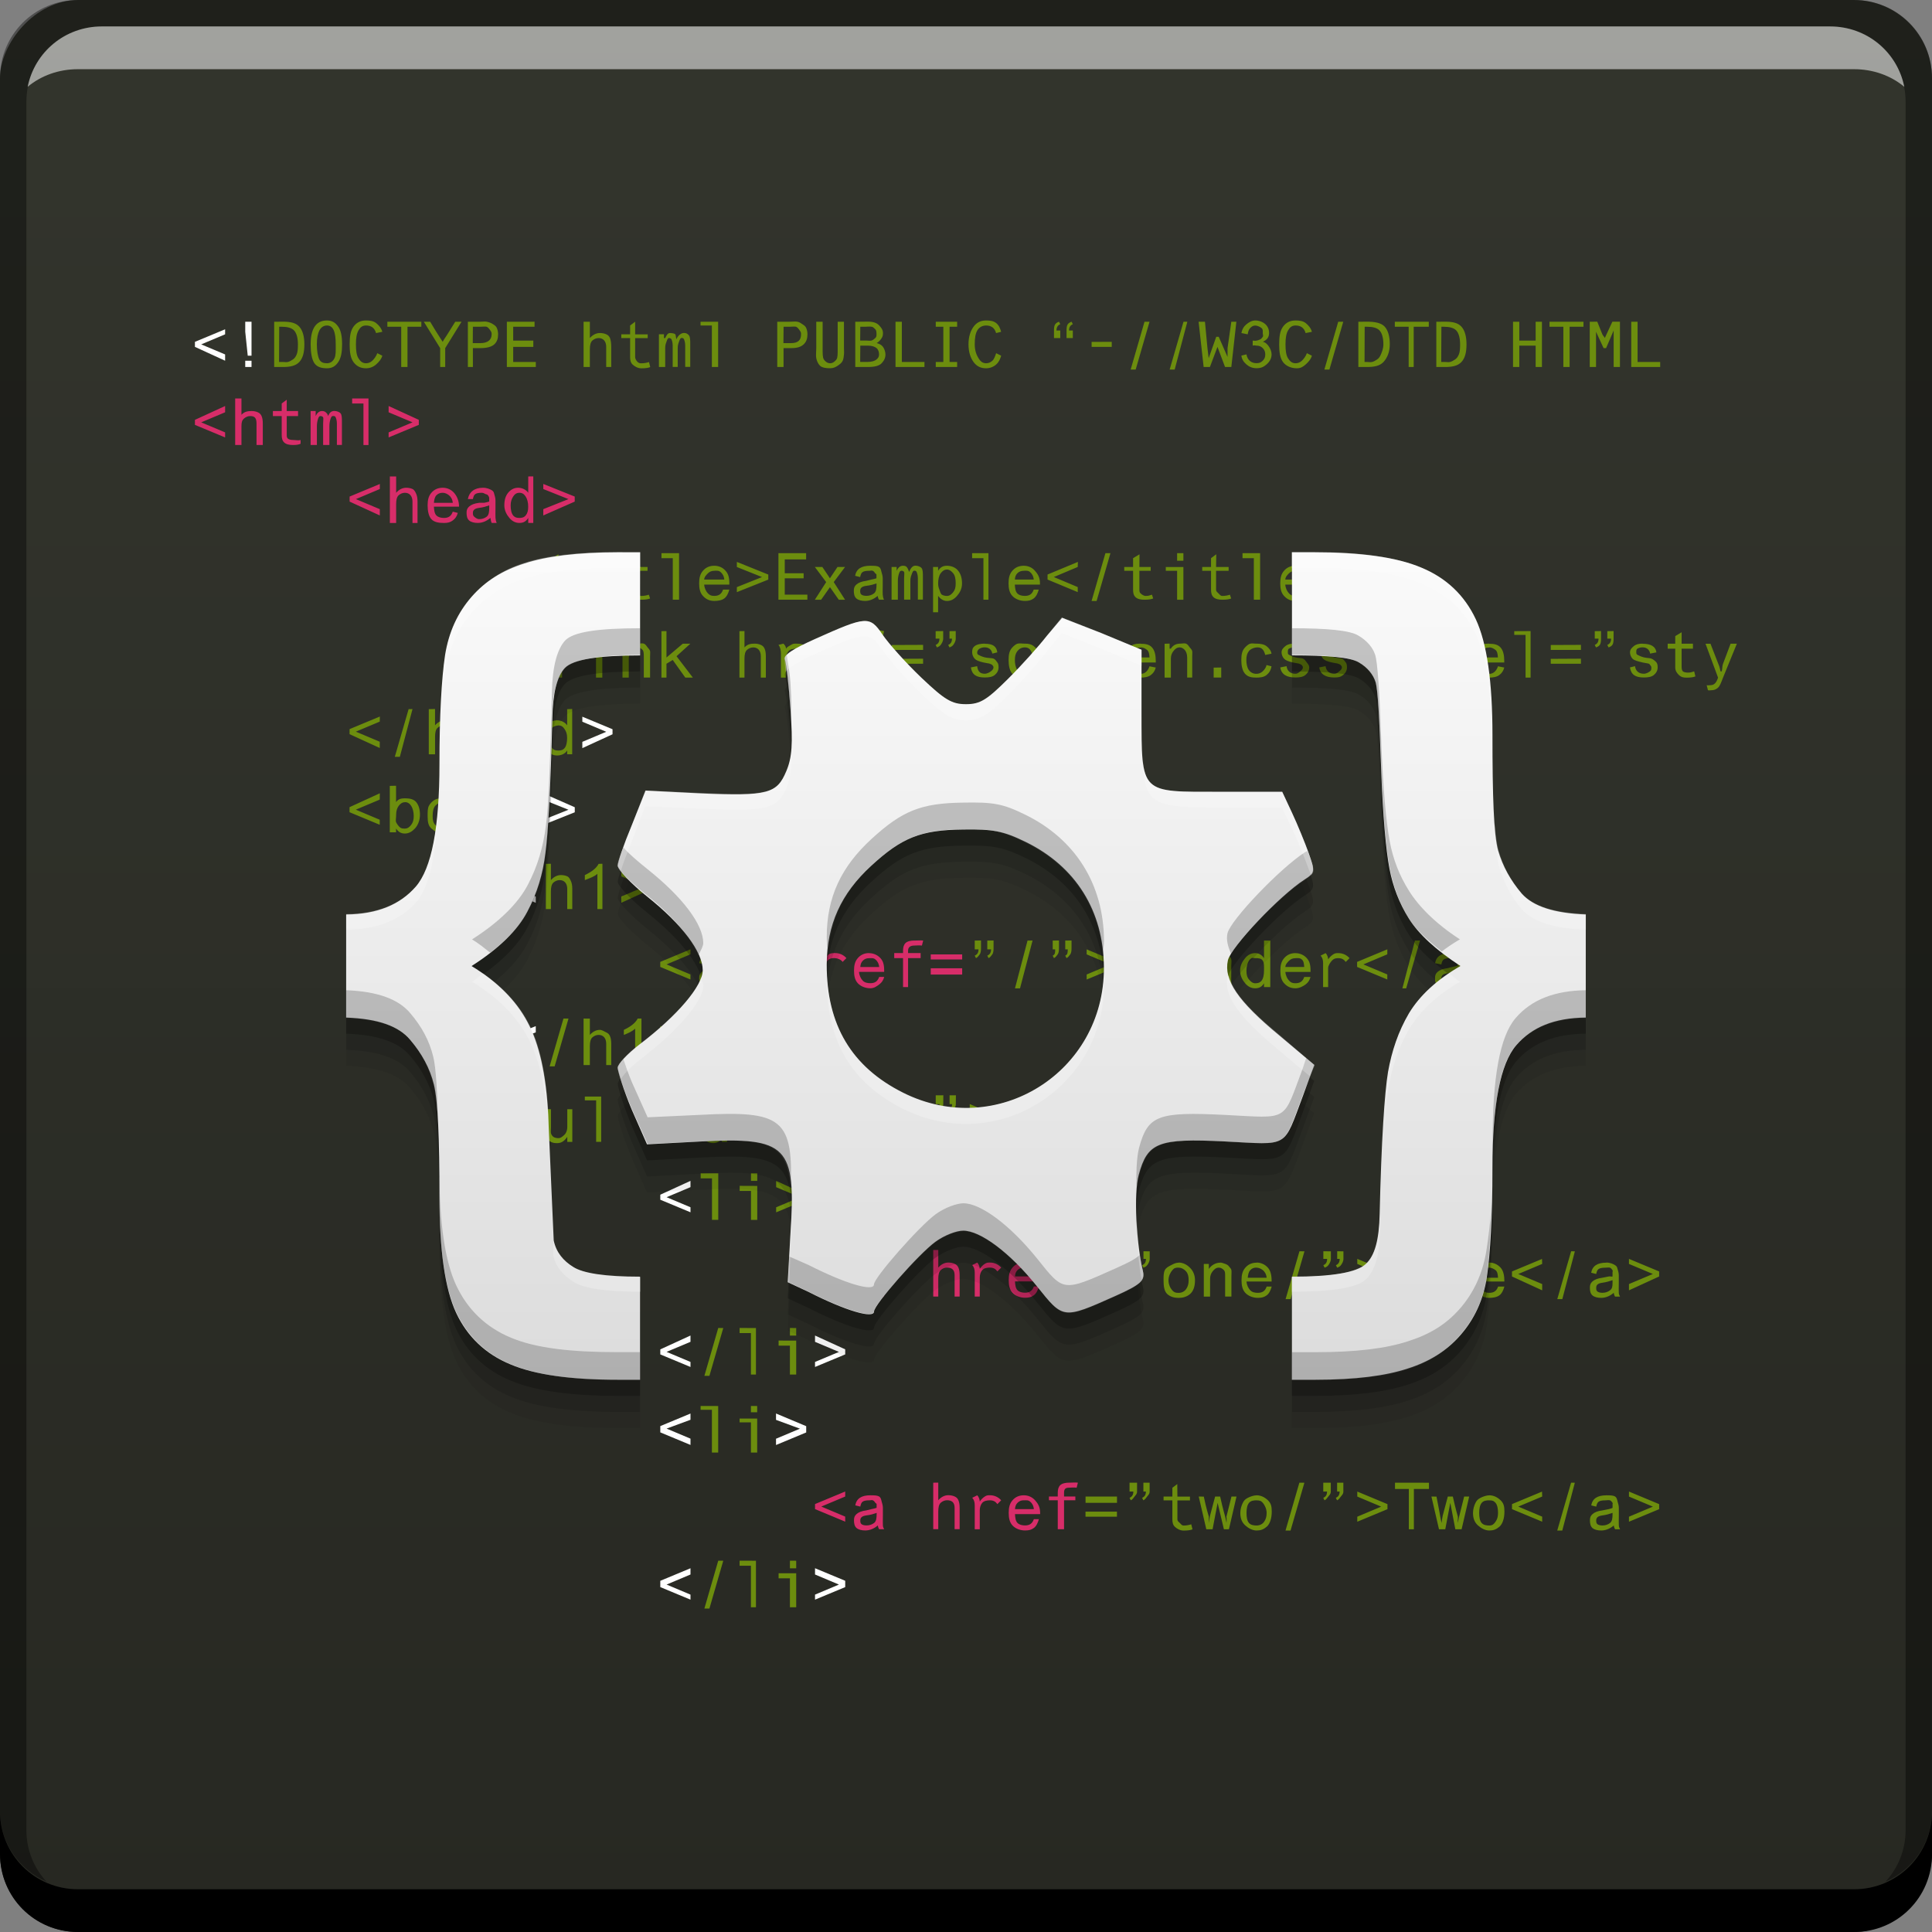 <svg xmlns="http://www.w3.org/2000/svg" xmlns:svg="http://www.w3.org/2000/svg" xmlns:xlink="http://www.w3.org/1999/xlink" id="svg2" width="48" height="48" version="1.1"><rect width="100%" height="100%" fill="#808080" stroke="none"/><defs id="defs4"><linearGradient id="linearGradient5161"><stop id="stop5163" offset="0" stop-color="#dcdcdc" stop-opacity="1"/><stop id="stop5165" offset="1" stop-color="#fafafa" stop-opacity="1"/></linearGradient><linearGradient id="linearGradient960"><stop id="stop962" offset="0" stop-color="#272822" stop-opacity="1"/><stop id="stop964" offset="1" stop-color="#32342c" stop-opacity=".996"/></linearGradient><linearGradient id="linearGradient1061" x1="-31.188" x2="-31.188" y1="-1055.425" y2="-1007.487" gradientTransform="translate(55.125,3)" gradientUnits="userSpaceOnUse" xlink:href="#linearGradient960"/><linearGradient id="linearGradient5159" x1="28.084" x2="28.084" y1="33.316" y2="14.861" gradientTransform="matrix(1.107,0,0,1.107,-2.578,1001.784)" gradientUnits="userSpaceOnUse" xlink:href="#linearGradient5161"/></defs><g id="layer1" transform="translate(0,-1004.362)"><rect id="rect2991-1" width="48" height="48" x="0" y="-1052.362" fill="url(#linearGradient1061)" fill-opacity="1" stroke="none" ry="1.945" transform="scale(1,-1)"/><g id="g6210" transform="matrix(1,0,0,1,-2.001,-0.038)"><g id="g6204"><g id="g6199"><path id="path6092" fill="#fff" fill-opacity="1" d="m 8.094,8.031 0,0.25 0.062,0.594 0.094,0 0,-0.844 L 8.094,8.031 z m -0.5,0.188 -0.75,0.312 0,0.125 0.75,0.344 0,-0.156 L 7,8.594 7.594,8.344 7.594,8.219 z m 0.5,0.781 0,0.156 0.156,0 L 8.25,9 8.094,9 z m 8.375,8.844 0,0.125 0.594,0.25 -0.594,0.25 0,0.156 0.75,-0.344 0,-0.125 L 16.469,17.844 Z M 15.5,19.75 l 0,0.156 0.625,0.25 -0.625,0.25 0,0.125 0.781,-0.312 0,-0.125 L 15.5,19.75 Z M 15.312,21.688 14.531,22 l 0,0.125 0.781,0.344 0,-0.156 -0.625,-0.25 0.625,-0.25 L 15.312,21.688 z m 0,3.844 -0.781,0.312 0,0.156 0.781,0.312 0,-0.156 -0.625,-0.25 0.625,-0.219 L 15.312,25.531 z m 0,1.938 -0.781,0.312 0,0.125 0.781,0.344 0,-0.156 -0.625,-0.25 0.625,-0.25 L 15.312,27.469 z m 3.844,1.906 -0.75,0.344 0,0.125 0.75,0.312 0,-0.125 -0.594,-0.25 0.594,-0.25 L 19.156,29.375 z m 3.094,3.844 0,0.156 0.594,0.25 L 22.25,33.875 22.25,34 23,33.688 23,33.562 22.25,33.219 z m -0.969,1.938 0,0.156 0.594,0.219 -0.594,0.25 0,0.156 0.75,-0.312 0,-0.156 L 21.281,35.156 Z M 22.25,39 l 0,0.156 0.594,0.25 -0.594,0.25 0,0.125 L 23,39.469 23,39.312 22.25,39 Z" transform="translate(0,1004.362)"/><path id="path1242-3" fill="#6c8d0e" fill-opacity="1" d="m 10.125,1012.362 c -0.267,0 -0.406,0.194 -0.406,0.594 0,0.202 0.028,0.375 0.094,0.469 0.065,0.094 0.176,0.125 0.312,0.125 0.127,0 0.211,-0.052 0.281,-0.156 0.07,-0.105 0.094,-0.248 0.094,-0.438 0,-0.203 -0.029,-0.344 -0.094,-0.438 C 10.341,1012.424 10.262,1012.362 10.125,1012.362 z m 0.969,0 c -0.136,0 -0.238,0.053 -0.312,0.156 -0.074,0.103 -0.094,0.243 -0.094,0.438 0,0.192 0.021,0.338 0.094,0.438 0.073,0.099 0.17,0.156 0.312,0.156 0.092,0 0.181,-0.033 0.25,-0.094 0.069,-0.061 0.13,-0.129 0.156,-0.219 l -0.125,-0.062 c -0.024,0.071 -0.08,0.146 -0.125,0.188 -0.045,0.041 -0.097,0.062 -0.156,0.062 -0.092,0 -0.143,-0.053 -0.188,-0.125 -0.045,-0.072 -0.062,-0.183 -0.062,-0.344 0,-0.157 0.018,-0.266 0.062,-0.344 0.044,-0.078 0.095,-0.125 0.188,-0.125 0.128,0 0.212,0.057 0.25,0.188 l 0.156,-0.031 c -0.024,-0.091 -0.09,-0.168 -0.156,-0.219 C 11.277,1012.374 11.195,1012.362 11.094,1012.362 z m 15.406,0 c -0.136,0 -0.238,0.053 -0.312,0.156 -0.074,0.103 -0.125,0.243 -0.125,0.438 0,0.192 0.052,0.338 0.125,0.438 0.073,0.099 0.17,0.156 0.312,0.156 0.092,0 0.181,-0.033 0.25,-0.094 0.069,-0.061 0.098,-0.129 0.125,-0.219 l -0.125,-0.062 c -0.024,0.071 -0.049,0.146 -0.094,0.188 -0.045,0.041 -0.097,0.062 -0.156,0.062 -0.092,0 -0.143,-0.053 -0.188,-0.125 -0.045,-0.072 -0.094,-0.183 -0.094,-0.344 0,-0.157 0.018,-0.266 0.062,-0.344 0.044,-0.078 0.126,-0.125 0.219,-0.125 0.128,0 0.212,0.057 0.25,0.188 l 0.125,-0.031 c -0.024,-0.091 -0.059,-0.168 -0.125,-0.219 C 26.684,1012.374 26.601,1012.362 26.5,1012.362 z m 6.688,0 c -0.087,0 -0.156,0.044 -0.219,0.094 -0.062,0.05 -0.107,0.119 -0.125,0.219 L 33,1012.706 c 0.01,-0.067 0.027,-0.12 0.062,-0.156 0.036,-0.036 0.069,-0.062 0.125,-0.062 0.05,0 0.118,0.031 0.156,0.062 0.038,0.031 0.031,0.068 0.031,0.125 0,0.039 0.018,0.068 0,0.094 -0.018,0.027 -0.036,0.048 -0.062,0.062 -0.027,0.014 -0.072,0.031 -0.094,0.031 -0.022,0.01 -0.056,0 -0.094,0 l 0,0.125 c 0.039,-0.015 0.066,0 0.094,0 0.066,0 0.114,0.02 0.156,0.062 0.042,0.042 0.062,0.092 0.062,0.156 0,0.067 -0.017,0.11 -0.062,0.156 -0.046,0.046 -0.09,0.062 -0.156,0.062 -0.122,0 -0.222,-0.068 -0.25,-0.219 l -0.125,0.031 c 0.011,0.097 0.059,0.16 0.125,0.219 0.066,0.058 0.149,0.094 0.25,0.094 0.106,0 0.174,-0.027 0.25,-0.094 0.076,-0.067 0.125,-0.146 0.125,-0.25 0,-0.065 -0.026,-0.133 -0.062,-0.188 -0.036,-0.055 -0.085,-0.111 -0.156,-0.125 0.105,-0.047 0.156,-0.112 0.156,-0.219 0,-0.084 -0.03,-0.161 -0.094,-0.219 C 33.374,1012.398 33.283,1012.362 33.188,1012.362 z m 1,0 c -0.136,0 -0.238,0.053 -0.312,0.156 -0.074,0.103 -0.094,0.243 -0.094,0.438 0,0.192 0.021,0.338 0.094,0.438 0.073,0.099 0.202,0.156 0.344,0.156 0.092,0 0.15,-0.033 0.219,-0.094 0.069,-0.061 0.13,-0.129 0.156,-0.219 l -0.125,-0.062 c -0.024,0.071 -0.08,0.146 -0.125,0.188 -0.045,0.041 -0.097,0.062 -0.156,0.062 -0.092,0 -0.143,-0.053 -0.188,-0.125 -0.045,-0.072 -0.062,-0.183 -0.062,-0.344 0,-0.157 0.018,-0.266 0.062,-0.344 0.044,-0.078 0.095,-0.125 0.188,-0.125 0.128,0 0.212,0.057 0.25,0.188 l 0.156,-0.031 c -0.024,-0.091 -0.09,-0.168 -0.156,-0.219 C 34.371,1012.374 34.289,1012.362 34.188,1012.362 z m -25.375,0.031 0,1.125 0.219,0 c 0.175,0 0.315,-0.027 0.406,-0.125 0.091,-0.098 0.125,-0.246 0.125,-0.438 0,-0.19 -0.04,-0.343 -0.125,-0.438 -0.085,-0.095 -0.215,-0.125 -0.406,-0.125 L 8.812,1012.394 z m 2.812,0 0,0.125 0.344,0 0,1 0.156,0 0,-1 0.344,0 0,-0.125 L 11.625,1012.394 z m 0.906,0 0.406,0.656 0,0.469 0.125,0 0,-0.469 0.406,-0.656 -0.156,0 -0.156,0.25 c -0.078,0.129 -0.137,0.204 -0.156,0.25 -0.003,-0.011 -0.113,-0.162 -0.312,-0.5 L 12.531,1012.394 z m 1.094,0 0,1.125 0.125,0 0,-0.469 0.188,0 c 0.15,0 0.276,-0.03 0.344,-0.094 0.068,-0.064 0.094,-0.144 0.094,-0.25 0,-0.053 -0.01,-0.107 -0.031,-0.156 -0.022,-0.049 -0.052,-0.065 -0.094,-0.094 -0.042,-0.029 -0.107,-0.053 -0.156,-0.062 -0.05,-0.01 -0.088,0 -0.156,0 L 13.625,1012.394 z m 0.969,0 0,1.125 0.719,0 0,-0.125 -0.562,0 0,-0.375 0.5,0 0,-0.156 -0.5,0 0,-0.344 0.531,0 0,-0.125 L 14.594,1012.394 z m 1.906,0 0,1.125 0.156,0 0,-0.438 c 0,-0.103 0.017,-0.179 0.062,-0.219 0.045,-0.04 0.099,-0.062 0.156,-0.062 0.116,0 0.188,0.083 0.188,0.219 l 0,0.5 0.125,0 0,-0.5 c 0,-0.081 -0.011,-0.174 -0.031,-0.219 -0.02,-0.045 -0.045,-0.072 -0.094,-0.094 -0.049,-0.022 -0.103,-0.031 -0.156,-0.031 -0.1,0 -0.183,0.049 -0.25,0.125 l 0,-0.406 L 16.5,1012.394 z m 1.281,0 -0.125,0.094 0,0.219 -0.219,0 0,0.094 0.219,0 0,0.469 c 0,0.081 0.013,0.14 0.062,0.188 0.05,0.046 0.127,0.094 0.219,0.094 0.093,0 0.172,-0.01 0.219,-0.031 l -0.031,-0.125 c -0.055,0.019 -0.123,0.031 -0.188,0.031 -0.049,0 -0.067,-0.01 -0.094,-0.031 -0.027,-0.027 -0.062,-0.076 -0.062,-0.125 l 0,-0.469 0.312,0 0,-0.094 -0.312,0 L 17.781,1012.394 z m 1.625,0 0,0.094 0.281,0 0,1.031 0.156,0 0,-1.125 L 19.406,1012.394 z m 1.906,0 0,1.125 0.156,0 0,-0.469 0.188,0 c 0.15,0 0.244,-0.03 0.312,-0.094 0.068,-0.064 0.094,-0.144 0.094,-0.25 0,-0.053 -0.01,-0.107 -0.031,-0.156 -0.022,-0.049 -0.052,-0.065 -0.094,-0.094 -0.042,-0.029 -0.075,-0.053 -0.125,-0.062 -0.05,-0.01 -0.119,0 -0.188,0 L 21.312,1012.394 z m 0.969,0 0,0.656 c 0,0.09 -0.014,0.182 0,0.25 0.014,0.068 0.043,0.139 0.094,0.188 0.051,0.049 0.149,0.062 0.25,0.062 0.083,0 0.137,-0.029 0.188,-0.062 0.05,-0.034 0.103,-0.074 0.125,-0.125 0.022,-0.051 0.026,-0.106 0.031,-0.156 0.006,-0.05 0,-0.1 0,-0.156 l 0,-0.656 -0.156,0 0,0.656 c 0,0.145 0.002,0.236 -0.031,0.281 -0.033,0.045 -0.087,0.094 -0.156,0.094 -0.066,0 -0.123,-0.042 -0.156,-0.094 -0.033,-0.052 -0.031,-0.15 -0.031,-0.281 l 0,-0.656 L 22.281,1012.394 z m 0.969,0 0,1.125 0.312,0 c 0.163,0 0.282,-0.027 0.344,-0.094 0.061,-0.067 0.094,-0.13 0.094,-0.219 0,-0.064 -0.027,-0.139 -0.062,-0.188 -0.036,-0.049 -0.084,-0.072 -0.156,-0.094 0.054,-0.028 0.099,-0.083 0.125,-0.125 0.026,-0.043 0.031,-0.075 0.031,-0.125 0,-0.074 -0.037,-0.127 -0.094,-0.188 -0.057,-0.061 -0.142,-0.094 -0.281,-0.094 L 23.25,1012.394 z m 1,0 0,1.125 0.719,0 0,-0.125 -0.562,0 0,-1 L 24.25,1012.394 z m 1,0 0,0.125 0.188,0 0,0.875 -0.188,0 0,0.125 0.531,0 0,-0.125 -0.188,0 0,-0.875 0.188,0 0,-0.125 L 25.25,1012.394 z m 3.062,0 c -0.037,0.014 -0.068,0.028 -0.094,0.062 -0.025,0.035 -0.031,0.09 -0.031,0.156 l 0,0.188 0.156,0 0,-0.188 -0.094,0 c 5.4e-4,-0.086 0.035,-0.131 0.094,-0.156 L 28.312,1012.394 z m 0.312,0 c -0.037,0.014 -0.068,0.028 -0.094,0.062 -0.025,0.035 -0.031,0.09 -0.031,0.156 l 0,0.188 0.156,0 0,-0.188 -0.094,0 c 0,-0.086 0.035,-0.131 0.094,-0.156 L 28.625,1012.394 z m 1.812,0 -0.344,1.188 0.125,0 0.344,-1.188 L 30.438,1012.394 z m 0.969,0 -0.344,1.188 0.125,0 L 31.5,1012.394 31.406,1012.394 z m 0.375,0 0.125,1.125 0.156,0 0.188,-0.5 0.188,0.5 0.156,0 0.125,-1.125 -0.125,0 -0.094,0.656 0,0.219 -0.219,-0.5 -0.062,0 -0.188,0.531 L 32,1013.05 31.938,1012.394 31.781,1012.394 z m 3.469,0 -0.344,1.188 0.125,0 0.344,-1.188 L 35.25,1012.394 z m 0.5,0 0,1.125 0.219,0 c 0.175,0 0.315,-0.027 0.406,-0.125 0.091,-0.098 0.156,-0.246 0.156,-0.438 0,-0.19 -0.04,-0.343 -0.125,-0.438 -0.085,-0.095 -0.246,-0.125 -0.438,-0.125 L 35.75,1012.394 z m 0.906,0 0,0.125 0.344,0 0,1 0.125,0 0,-1 0.375,0 0,-0.125 L 36.656,1012.394 z m 1.031,0 0,1.125 0.219,0 c 0.175,0 0.315,-0.027 0.406,-0.125 0.091,-0.098 0.125,-0.246 0.125,-0.438 0,-0.19 -0.04,-0.343 -0.125,-0.438 -0.085,-0.095 -0.215,-0.125 -0.406,-0.125 L 37.688,1012.394 z m 1.906,0 0,1.125 0.156,0 0,-0.531 0.406,0 0,0.531 0.156,0 0,-1.125 -0.156,0 0,0.469 -0.406,0 0,-0.469 L 39.594,1012.394 z m 0.906,0 0,0.125 0.344,0 0,1 0.156,0 0,-1 0.344,0 0,-0.125 L 40.5,1012.394 z m 1,0 0,1.125 0.156,0 0,-0.875 0.188,0.406 0.062,0 0.188,-0.438 0,0.906 0.156,0 0,-1.125 -0.188,0 -0.188,0.406 c -0.014,-0.037 -0.043,-0.051 -0.062,-0.094 l -0.125,-0.312 L 41.5,1012.394 z m 1.031,0 0,1.125 0.719,0 0,-0.125 -0.562,0 0,-1 L 42.531,1012.394 z m -32.406,0.094 c 0.162,0 0.219,0.166 0.219,0.469 0,0.161 0.006,0.268 -0.031,0.344 -0.038,0.077 -0.099,0.125 -0.188,0.125 -0.09,0 -0.152,-0.025 -0.188,-0.094 -0.036,-0.069 -0.062,-0.208 -0.062,-0.375 0,-0.161 0.025,-0.268 0.062,-0.344 C 9.975,1012.537 10.036,1012.487 10.125,1012.487 z m -1.188,0.031 0.062,0 c 0.142,0 0.251,0.027 0.312,0.094 0.062,0.067 0.094,0.193 0.094,0.344 0,0.105 -0.005,0.187 -0.031,0.25 -0.026,0.062 -0.053,0.097 -0.094,0.125 -0.04,0.028 -0.086,0.053 -0.125,0.062 -0.039,0.01 -0.074,0 -0.125,0 l -0.094,0 L 8.938,1012.519 z m 4.812,0 0.188,0 c 0.067,0 0.122,-0.01 0.156,0 0.034,0.01 0.07,0.059 0.094,0.094 0.024,0.036 0.031,0.048 0.031,0.094 0,0.14 -0.101,0.219 -0.281,0.219 l -0.188,0 L 13.75,1012.519 z m 7.719,0 0.156,0 c 0.067,0 0.122,-0.01 0.156,0 0.034,0.01 0.07,0.059 0.094,0.094 0.024,0.036 0.031,0.048 0.031,0.094 0,0.14 -0.069,0.219 -0.25,0.219 l -0.188,0 L 21.469,1012.519 z m 1.906,0 0.125,0 c 0.058,0 0.119,-0.01 0.156,0 0.037,0 0.067,0.036 0.094,0.062 0.027,0.026 0.031,0.071 0.031,0.125 0,0.051 -0.005,0.069 -0.031,0.094 -0.027,0.025 -0.059,0.053 -0.094,0.062 -0.035,0.01 -0.074,0 -0.125,0 l -0.156,0 L 23.375,1012.519 z m 12.531,0 0.062,0 c 0.142,0 0.251,0.027 0.312,0.094 0.062,0.067 0.094,0.193 0.094,0.344 0,0.105 -0.036,0.187 -0.062,0.25 -0.026,0.062 -0.053,0.097 -0.094,0.125 -0.04,0.028 -0.086,0.053 -0.125,0.062 -0.039,0.01 -0.074,0 -0.125,0 l -0.062,0 L 35.906,1012.519 z m 1.906,0 0.062,0 c 0.142,0 0.251,0.027 0.312,0.094 0.062,0.067 0.094,0.193 0.094,0.344 0,0.105 -0.005,0.187 -0.031,0.25 -0.026,0.062 -0.053,0.097 -0.094,0.125 -0.04,0.028 -0.086,0.053 -0.125,0.062 -0.039,0.01 -0.074,0 -0.125,0 l -0.094,0 L 37.812,1012.519 z m -19.156,0.156 c -0.059,0 -0.083,0.035 -0.125,0.125 l -0.031,0 0,-0.094 -0.125,0 0,0.812 0.156,0 0,-0.469 c 0,-0.068 0.012,-0.104 0.031,-0.156 0.019,-0.052 0.031,-0.094 0.062,-0.094 0.023,0 0.05,0.01 0.062,0.031 0.012,0.025 0.031,0.082 0.031,0.156 l 0,0.531 0.125,0 0,-0.469 c 0,-0.061 0.01,-0.099 0.031,-0.156 0.021,-0.057 0.034,-0.094 0.062,-0.094 0.023,0 0.05,0 0.062,0.031 0.012,0.027 0.031,0.08 0.031,0.156 l 0,0.531 0.125,0 0,-0.562 c 0,-0.105 -0.001,-0.179 -0.031,-0.219 -0.03,-0.04 -0.069,-0.062 -0.125,-0.062 -0.068,0 -0.147,0.059 -0.188,0.156 -0.017,-0.055 -0.009,-0.104 -0.031,-0.125 C 18.759,1012.685 18.698,1012.675 18.656,1012.675 z m 10.469,0.219 0,0.125 0.5,0 0,-0.125 L 29.125,1012.894 z m -5.75,0.094 0.188,0 c 0.11,0 0.176,0.027 0.219,0.062 0.042,0.035 0.062,0.094 0.062,0.156 0,0.062 -0.023,0.09 -0.062,0.125 -0.04,0.035 -0.116,0.062 -0.219,0.062 l -0.188,0 L 23.375,1012.987 z m -6.562,5.156 0,0.188 0.156,0 0,-0.188 L 16.812,1018.144 z m 1.625,0 0,0.125 0.281,0 0,1.031 0.156,0 0,-1.156 L 18.438,1018.144 z m 2.906,0 0,1.156 0.719,0 0,-0.125 -0.562,0 0,-0.406 0.469,0 0,-0.125 -0.469,0 0,-0.344 0.531,0 0,-0.156 L 21.344,1018.144 z m 4.812,0 0,0.125 0.281,0 0,1.031 0.125,0 0,-1.156 L 26.156,1018.144 z m 3.312,0 -0.344,1.188 0.125,0 0.344,-1.188 L 29.469,1018.144 z m 1.781,0 0,0.188 0.156,0 0,-0.188 L 31.25,1018.144 z m 1.625,0 0,0.125 0.281,0 0,1.031 0.156,0 0,-1.156 L 32.875,1018.144 z m -17,0.031 -0.156,0.094 0,0.219 -0.219,0 0,0.094 0.219,0 0,0.469 c 0,0.081 0.013,0.141 0.062,0.188 0.05,0.046 0.127,0.062 0.219,0.062 0.093,0 0.172,-0.01 0.219,-0.031 l -0.031,-0.094 c -0.055,0.019 -0.092,0.031 -0.156,0.031 -0.049,0 -0.098,-0.037 -0.125,-0.062 -0.027,-0.027 -0.031,-0.045 -0.031,-0.094 l 0,-0.469 0.281,0 0,-0.094 -0.281,0 L 15.875,1018.175 z m 1.906,0 -0.125,0.094 0,0.219 -0.219,0 0,0.094 0.219,0 0,0.469 c 0,0.081 0.013,0.141 0.062,0.188 0.05,0.046 0.127,0.062 0.219,0.062 0.093,0 0.172,-0.01 0.219,-0.031 l -0.031,-0.094 c -0.055,0.019 -0.123,0.031 -0.188,0.031 -0.049,0 -0.067,-0.037 -0.094,-0.062 -0.027,-0.027 -0.062,-0.045 -0.062,-0.094 l 0,-0.469 0.312,0 0,-0.094 -0.312,0 L 17.781,1018.175 z m 12.531,0 -0.156,0.094 0,0.219 -0.219,0 0,0.094 0.219,0 0,0.469 c 0,0.081 0.013,0.141 0.062,0.188 0.05,0.046 0.127,0.062 0.219,0.062 0.093,0 0.172,-0.01 0.219,-0.031 l -0.031,-0.094 c -0.055,0.019 -0.092,0.031 -0.156,0.031 -0.049,0 -0.098,-0.037 -0.125,-0.062 -0.027,-0.027 -0.031,-0.045 -0.031,-0.094 l 0,-0.469 0.281,0 0,-0.094 -0.281,0 L 30.312,1018.175 z m 1.906,0 -0.125,0.094 0,0.219 -0.219,0 0,0.094 0.219,0 0,0.469 c 0,0.081 0.013,0.141 0.062,0.188 0.05,0.046 0.127,0.062 0.219,0.062 0.093,0 0.172,-0.01 0.219,-0.031 l -0.031,-0.094 c -0.055,0.019 -0.123,0.031 -0.188,0.031 -0.049,0 -0.067,-0.037 -0.094,-0.062 -0.027,-0.027 -0.062,-0.045 -0.062,-0.094 l 0,-0.469 0.312,0 0,-0.094 -0.312,0 L 32.219,1018.175 z m -16.906,0.188 -0.781,0.312 0,0.125 0.781,0.312 0,-0.125 -0.625,-0.25 0.625,-0.25 L 15.312,1018.362 z m 5,0 0,0.125 0.625,0.25 -0.625,0.25 0,0.125 0.781,-0.312 0,-0.125 L 20.312,1018.362 z m 8.469,0 -0.75,0.312 0,0.125 0.75,0.312 0,-0.125 -0.594,-0.25 0.594,-0.25 L 28.781,1018.362 z m 5.969,0 0,0.125 0.625,0.25 -0.625,0.25 0,0.125 0.781,-0.312 0,-0.125 L 34.75,1018.362 z m -15,0.094 c -0.121,0 -0.212,0.045 -0.281,0.125 -0.07,0.08 -0.094,0.179 -0.094,0.312 0,0.133 0.024,0.236 0.094,0.312 0.07,0.077 0.156,0.125 0.281,0.125 0.094,0 0.187,-0.015 0.25,-0.062 0.063,-0.047 0.101,-0.132 0.125,-0.219 l -0.156,0 c -0.039,0.115 -0.111,0.156 -0.219,0.156 -0.07,0 -0.109,-0.014 -0.156,-0.062 -0.047,-0.048 -0.087,-0.127 -0.094,-0.219 l 0.625,0 0,-0.031 c 0,-0.149 -0.025,-0.236 -0.094,-0.312 C 19.963,1018.505 19.864,1018.456 19.75,1018.456 z m 3.875,0 c -0.219,0 -0.344,0.079 -0.375,0.25 l 0.125,0.031 c 0.013,-0.061 0.027,-0.102 0.062,-0.125 0.035,-0.023 0.096,-0.031 0.156,-0.031 0.048,0 0.065,-0.012 0.094,0 0.028,0.011 0.05,0.043 0.062,0.062 0.013,0.018 0.029,0.013 0.031,0.031 0.002,0.018 0,0.052 0,0.094 -0.031,0.012 -0.075,0.021 -0.125,0.031 l -0.125,0.031 c -0.121,0.015 -0.201,0.049 -0.25,0.094 -0.049,0.045 -0.062,0.087 -0.062,0.156 0,0.072 0.012,0.143 0.062,0.188 0.051,0.044 0.131,0.062 0.219,0.062 0.109,0 0.217,-0.044 0.312,-0.125 0.005,0.043 0.017,0.068 0.031,0.094 l 0.125,0 c -0.021,-0.038 -0.027,-0.087 -0.031,-0.125 -0.004,-0.039 0,-0.103 0,-0.219 l 0,-0.188 c 0,-0.065 -0.021,-0.114 -0.031,-0.156 -0.011,-0.042 -0.016,-0.096 -0.062,-0.125 C 23.797,1018.458 23.725,1018.456 23.625,1018.456 z m 0.812,0 c -0.059,0 -0.114,0.035 -0.156,0.125 l 0,-0.094 -0.125,0 0,0.812 0.156,0 0,-0.469 c 0,-0.068 0.012,-0.136 0.031,-0.188 0.019,-0.052 0.031,-0.062 0.062,-0.062 0.023,0 0.05,0.01 0.062,0.031 0.012,0.025 0,0.082 0,0.156 l 0,0.531 0.156,0 0,-0.469 c 0,-0.061 0.01,-0.099 0.031,-0.156 0.021,-0.057 0.034,-0.094 0.062,-0.094 0.023,0 0.05,0 0.062,0.031 0.012,0.027 0.031,0.08 0.031,0.156 l 0,0.531 0.125,0 0,-0.562 c 0,-0.105 -0.001,-0.179 -0.031,-0.219 -0.03,-0.04 -0.1,-0.062 -0.156,-0.062 -0.068,0 -0.115,0.059 -0.156,0.156 -0.017,-0.055 -0.04,-0.104 -0.062,-0.125 C 24.509,1018.467 24.48,1018.456 24.438,1018.456 z m 1.094,0 c -0.105,0 -0.166,0.041 -0.219,0.125 l 0,-0.094 -0.125,0 0,1.125 0.125,0 0,-0.406 c 0.054,0.071 0.129,0.125 0.219,0.125 0.102,0 0.18,-0.045 0.25,-0.125 0.07,-0.08 0.125,-0.177 0.125,-0.312 0,-0.127 -0.031,-0.234 -0.094,-0.312 C 25.749,1018.502 25.64,1018.456 25.531,1018.456 z m 1.906,0 c -0.121,0 -0.212,0.045 -0.281,0.125 -0.07,0.08 -0.094,0.179 -0.094,0.312 0,0.133 0.024,0.236 0.094,0.312 0.07,0.077 0.188,0.125 0.312,0.125 0.094,0 0.156,-0.015 0.219,-0.062 0.063,-0.047 0.101,-0.132 0.125,-0.219 l -0.125,0 c -0.039,0.115 -0.111,0.156 -0.219,0.156 -0.07,0 -0.141,-0.014 -0.188,-0.062 -0.047,-0.048 -0.056,-0.127 -0.062,-0.219 l 0.625,0 0,-0.031 c 0,-0.149 -0.057,-0.236 -0.125,-0.312 C 27.65,1018.505 27.552,1018.456 27.438,1018.456 z m 6.75,0 c -0.121,0 -0.212,0.045 -0.281,0.125 -0.07,0.08 -0.094,0.179 -0.094,0.312 0,0.133 0.024,0.236 0.094,0.312 0.07,0.077 0.156,0.125 0.281,0.125 0.094,0 0.187,-0.015 0.25,-0.062 0.063,-0.047 0.101,-0.132 0.125,-0.219 l -0.156,0 c -0.039,0.115 -0.111,0.156 -0.219,0.156 -0.07,0 -0.109,-0.014 -0.156,-0.062 -0.047,-0.048 -0.087,-0.127 -0.094,-0.219 l 0.625,0 0,-0.031 c 0,-0.149 -0.025,-0.236 -0.094,-0.312 C 34.4,1018.505 34.302,1018.456 34.188,1018.456 z m -17.656,0.031 0,0.094 0.281,0 0,0.719 0.156,0 0,-0.812 L 16.531,1018.487 z m 5.719,0 0.281,0.375 -0.281,0.438 0.156,0 0.219,-0.312 0.219,0.312 0.156,0 -0.281,-0.438 0.281,-0.375 -0.188,0 -0.188,0.281 c -0.01,-0.02 -0.074,-0.11 -0.188,-0.281 L 22.25,1018.487 z m 8.719,0 0,0.094 0.281,0 0,0.719 0.156,0 0,-0.812 L 30.969,1018.487 z m -5.438,0.062 c 0.061,0 0.113,0.042 0.156,0.094 0.044,0.052 0.062,0.142 0.062,0.25 0,0.108 -0.019,0.165 -0.062,0.219 -0.043,0.055 -0.09,0.094 -0.156,0.094 -0.043,0 -0.09,-0.01 -0.125,-0.031 -0.034,-0.024 -0.044,-0.078 -0.062,-0.125 -0.019,-0.047 -0.031,-0.088 -0.031,-0.156 0,-0.097 0.019,-0.189 0.062,-0.25 C 25.418,1018.582 25.464,1018.55 25.531,1018.55 z m -5.781,0.031 c 0.056,0 0.11,-0.01 0.156,0.031 0.047,0.037 0.087,0.102 0.094,0.188 l -0.5,0 c 0.006,-0.071 0.051,-0.112 0.094,-0.156 C 19.637,1018.598 19.684,1018.581 19.75,1018.581 z m 7.688,0 c 0.056,0 0.11,-0.01 0.156,0.031 0.047,0.037 0.087,0.102 0.094,0.188 l -0.469,0 c 0.006,-0.071 0.02,-0.112 0.062,-0.156 C 27.324,1018.598 27.371,1018.581 27.438,1018.581 z m 6.75,0 c 0.056,0 0.11,-0.01 0.156,0.031 0.047,0.037 0.056,0.102 0.062,0.188 l -0.469,0 c 0.006,-0.071 0.051,-0.112 0.094,-0.156 C 34.074,1018.598 34.121,1018.581 34.188,1018.581 z m -10.406,0.312 0,0.031 c 0,0.1 -0.01,0.178 -0.062,0.219 -0.053,0.041 -0.118,0.062 -0.188,0.062 -0.054,0 -0.096,-0.01 -0.125,-0.031 -0.029,-0.024 -0.031,-0.056 -0.031,-0.094 0,-0.076 0.05,-0.111 0.156,-0.125 C 23.638,1018.942 23.708,1018.918 23.781,1018.894 z m -0.031,1.156 c -0.087,0 -0.173,0.049 -0.219,0.094 -0.046,0.045 -0.062,0.078 -0.062,0.156 l 0,0.094 -0.219,0 0,0.125 0.219,0 0,0.719 0.156,0 0,-0.719 0.281,0 0,-0.125 -0.281,0 0,-0.062 c 0,-0.091 0.034,-0.156 0.125,-0.156 0.056,0 0.112,0.021 0.188,0.031 l 0.031,-0.125 C 23.887,1020.07 23.819,1020.049 23.75,1020.05 z m -8.188,0.031 0,0.094 0.281,0 0,1.062 0.125,0 0,-1.156 L 15.562,1020.081 z m 1.25,0 0,0.188 0.156,0 0,-0.188 L 16.812,1020.081 z m 1.625,0 0,1.156 0.125,0 0,-0.344 0.156,-0.094 0.312,0.438 0.188,0 -0.406,-0.531 0.344,-0.312 -0.188,0 -0.406,0.344 0,-0.656 L 18.438,1020.081 z m 1.938,0 0,1.156 0.125,0 0,-0.469 c 0,-0.103 0.017,-0.179 0.062,-0.219 0.045,-0.04 0.099,-0.062 0.156,-0.062 0.116,0 0.188,0.083 0.188,0.219 l 0,0.531 0.125,0 0,-0.531 c 0,-0.081 -0.011,-0.143 -0.031,-0.188 -0.02,-0.045 -0.045,-0.072 -0.094,-0.094 -0.049,-0.022 -0.103,-0.031 -0.156,-0.031 -0.1,0 -0.183,0.018 -0.25,0.094 l 0,-0.406 L 20.375,1020.081 z m 4.875,0 0,0.188 0.094,0 c 0,0.086 -0.035,0.131 -0.094,0.156 l 0.031,0.062 c 0.037,-0.014 0.068,-0.028 0.094,-0.062 0.025,-0.035 0.062,-0.09 0.062,-0.156 l 0,-0.188 L 25.25,1020.081 z m 0.344,0 0,0.188 0.062,0 c -5.4e-4,0.086 -0.035,0.131 -0.094,0.156 l 0.031,0.062 c 0.037,-0.014 0.068,-0.028 0.094,-0.062 0.025,-0.035 0.062,-0.09 0.062,-0.156 l 0,-0.188 L 25.594,1020.081 z m 10.25,0 0,0.188 0.094,0 c 0,0.086 -0.035,0.131 -0.094,0.156 l 0.031,0.062 c 0.037,-0.014 0.068,-0.028 0.094,-0.062 0.025,-0.035 0.031,-0.09 0.031,-0.156 L 36,1020.081 35.844,1020.081 z m 0.312,0 0,0.188 0.094,0 c -5.4e-4,0.086 -0.035,0.131 -0.094,0.156 l 0.031,0.062 c 0.037,-0.014 0.068,-0.028 0.094,-0.062 0.025,-0.035 0.031,-0.09 0.031,-0.156 l 0,-0.188 L 36.156,1020.081 z m 3.469,0 0,0.094 0.281,0 0,1.062 0.125,0 0,-1.156 L 39.625,1020.081 z m 2,0 0,0.188 0.094,0 c 0,0.086 -0.035,0.131 -0.094,0.156 l 0.031,0.062 c 0.037,-0.014 0.068,-0.028 0.094,-0.062 0.025,-0.035 0.031,-0.09 0.031,-0.156 l 0,-0.188 L 41.625,1020.081 z m 0.312,0 0,0.188 0.094,0 c -5.4e-4,0.086 -0.035,0.131 -0.094,0.156 l 0.031,0.062 c 0.037,-0.014 0.068,-0.028 0.094,-0.062 0.025,-0.035 0.031,-0.09 0.031,-0.156 l 0,-0.188 L 41.938,1020.081 z m 1.844,0.031 -0.156,0.094 0,0.188 -0.188,0 0,0.125 0.188,0 0,0.469 c 0,0.081 0.044,0.141 0.094,0.188 0.05,0.046 0.096,0.062 0.188,0.062 0.093,0 0.172,-0.01 0.219,-0.031 l -0.031,-0.125 c -0.055,0.019 -0.092,0.031 -0.156,0.031 -0.049,0 -0.098,-0.01 -0.125,-0.031 -0.027,-0.027 -0.031,-0.075 -0.031,-0.125 l 0,-0.438 0.281,0 0,-0.125 -0.281,0 L 43.781,1020.112 z m -28.469,0.156 -0.781,0.312 0,0.156 0.781,0.312 0,-0.125 -0.625,-0.25 0.625,-0.25 L 15.312,1020.269 z m 1.219,0.125 0,0.125 0.281,0 0,0.719 0.156,0 0,-0.844 L 16.531,1020.394 z m 0.938,0 0,0.844 0.156,0 0,-0.469 c 0,-0.082 0.023,-0.138 0.062,-0.188 0.039,-0.051 0.086,-0.094 0.156,-0.094 0.054,0 0.094,0.03 0.125,0.062 0.031,0.032 0.031,0.102 0.031,0.188 l 0,0.5 0.156,0 0,-0.531 c 0,-0.06 0.006,-0.089 0,-0.125 -0.006,-0.035 -0.038,-0.063 -0.062,-0.094 -0.024,-0.032 -0.051,-0.078 -0.094,-0.094 -0.043,-0.013 -0.081,0 -0.125,0 -0.115,0 -0.221,0.034 -0.281,0.125 l 0,-0.125 L 17.469,1020.394 z m 4,0 -0.125,0.031 c 0.043,0.047 0.062,0.136 0.062,0.219 l 0,0.594 0.125,0 0,-0.469 c 0,-0.068 0.019,-0.138 0.062,-0.188 0.044,-0.05 0.123,-0.062 0.188,-0.062 0.09,0 0.14,0.031 0.188,0.094 l 0.094,-0.125 c -0.069,-0.078 -0.168,-0.094 -0.281,-0.094 -0.048,0 -0.078,0 -0.125,0.031 -0.047,0.029 -0.096,0.049 -0.125,0.094 C 21.526,1020.464 21.51,1020.439 21.469,1020.394 z m 1.156,0 c -0.121,0 -0.212,0.014 -0.281,0.094 -0.07,0.08 -0.094,0.21 -0.094,0.344 0,0.133 0.024,0.236 0.094,0.312 0.07,0.077 0.188,0.094 0.312,0.094 0.094,0 0.156,-0.015 0.219,-0.062 0.063,-0.047 0.101,-0.101 0.125,-0.188 l -0.125,-0.031 c -0.039,0.114 -0.111,0.188 -0.219,0.188 -0.07,0 -0.141,-0.045 -0.188,-0.094 -0.047,-0.048 -0.056,-0.096 -0.062,-0.188 l 0.625,0 0,-0.031 c 0,-0.149 -0.057,-0.268 -0.125,-0.344 C 22.838,1020.411 22.739,1020.394 22.625,1020.394 z m 3.844,0 c -0.094,0 -0.195,0.017 -0.25,0.062 -0.055,0.045 -0.062,0.086 -0.062,0.156 0,0.056 0.025,0.116 0.062,0.156 0.038,0.041 0.101,0.066 0.219,0.094 0.08,0.019 0.134,0.021 0.156,0.031 0.022,0.01 0.047,0.016 0.062,0.031 0.015,0.015 0.031,0.038 0.031,0.062 0,0.037 -0.03,0.068 -0.062,0.094 -0.033,0.026 -0.095,0.062 -0.156,0.062 -0.128,0 -0.172,-0.072 -0.188,-0.188 l -0.156,0.031 c 0.027,0.179 0.133,0.25 0.344,0.25 0.101,0 0.189,-0.012 0.25,-0.062 0.061,-0.051 0.094,-0.114 0.094,-0.188 0,-0.056 -0.007,-0.094 -0.031,-0.125 -0.025,-0.031 -0.05,-0.077 -0.094,-0.094 -0.044,-0.017 -0.132,-0.01 -0.219,-0.031 -0.078,-0.021 -0.13,-0.048 -0.156,-0.062 -0.026,-0.014 -0.031,-0.029 -0.031,-0.062 0,-0.035 0.029,-0.076 0.062,-0.094 0.033,-0.017 0.072,-0.031 0.125,-0.031 0.109,0 0.174,0.065 0.188,0.156 l 0.125,-0.031 C 26.759,1020.457 26.667,1020.394 26.469,1020.394 z m 0.812,0 c -0.048,0.019 -0.089,0.056 -0.125,0.094 -0.073,0.075 -0.094,0.172 -0.094,0.312 0,0.133 0.023,0.266 0.094,0.344 0.071,0.078 0.191,0.094 0.312,0.094 0.093,0 0.152,-0.01 0.219,-0.062 0.067,-0.054 0.11,-0.122 0.125,-0.219 l -0.125,-0.031 c -0.008,0.064 -0.055,0.119 -0.094,0.156 -0.039,0.037 -0.061,0.062 -0.125,0.062 -0.079,0 -0.144,-0.033 -0.188,-0.094 -0.044,-0.061 -0.062,-0.158 -0.062,-0.25 0,-0.098 0.019,-0.162 0.062,-0.219 0.044,-0.057 0.104,-0.094 0.188,-0.094 0.109,0 0.16,0.075 0.188,0.188 l 0.156,-0.031 c -0.012,-0.08 -0.063,-0.14 -0.125,-0.188 -0.062,-0.047 -0.124,-0.062 -0.219,-0.062 C 27.41,1020.394 27.329,1020.375 27.281,1020.394 z m 0.906,0 -0.125,0.031 c 0.043,0.047 0.062,0.136 0.062,0.219 l 0,0.594 0.156,0 0,-0.469 c 0,-0.068 0.019,-0.138 0.062,-0.188 0.044,-0.05 0.092,-0.062 0.156,-0.062 0.09,0 0.172,0.031 0.219,0.094 l 0.062,-0.125 c -0.069,-0.078 -0.137,-0.094 -0.25,-0.094 -0.048,0 -0.109,0 -0.156,0.031 -0.047,0.029 -0.096,0.049 -0.125,0.094 C 28.245,1020.464 28.229,1020.439 28.188,1020.394 z m 1.188,0 c -0.121,0 -0.212,0.014 -0.281,0.094 -0.07,0.08 -0.094,0.21 -0.094,0.344 0,0.133 0.024,0.236 0.094,0.312 0.07,0.077 0.156,0.094 0.281,0.094 0.094,0 0.187,-0.015 0.25,-0.062 0.063,-0.047 0.101,-0.101 0.125,-0.188 l -0.156,-0.031 c -0.039,0.114 -0.111,0.188 -0.219,0.188 -0.07,0 -0.109,-0.045 -0.156,-0.094 -0.047,-0.048 -0.087,-0.096 -0.094,-0.188 l 0.625,0 0,-0.031 c 0,-0.149 -0.025,-0.268 -0.094,-0.344 C 29.588,1020.411 29.489,1020.394 29.375,1020.394 z m 0.969,0 c -0.121,0 -0.212,0.014 -0.281,0.094 -0.07,0.08 -0.125,0.21 -0.125,0.344 0,0.133 0.055,0.236 0.125,0.312 0.07,0.077 0.156,0.094 0.281,0.094 0.094,0 0.187,-0.015 0.25,-0.062 0.063,-0.047 0.101,-0.101 0.125,-0.188 l -0.156,-0.031 c -0.039,0.114 -0.111,0.188 -0.219,0.188 -0.07,0 -0.109,-0.045 -0.156,-0.094 -0.047,-0.048 -0.087,-0.096 -0.094,-0.188 l 0.625,0 0,-0.031 c 0,-0.149 -0.025,-0.268 -0.094,-0.344 C 30.557,1020.411 30.458,1020.394 30.344,1020.394 z m 0.594,0 0,0.844 0.156,0 0,-0.469 c 0,-0.082 0.023,-0.138 0.062,-0.188 0.039,-0.051 0.086,-0.094 0.156,-0.094 0.054,0 0.094,0.03 0.125,0.062 0.031,0.032 0.062,0.102 0.062,0.188 l 0,0.5 0.125,0 0,-0.531 c 0,-0.06 0.006,-0.089 0,-0.125 -0.006,-0.035 -0.038,-0.063 -0.062,-0.094 -0.024,-0.032 -0.051,-0.078 -0.094,-0.094 -0.043,-0.013 -0.081,0 -0.125,0 -0.115,0 -0.19,0.034 -0.25,0.125 l -0.031,0 0,-0.125 L 30.938,1020.394 z m 2.125,0 c -0.048,0.019 -0.089,0.056 -0.125,0.094 -0.073,0.075 -0.094,0.172 -0.094,0.312 0,0.133 0.023,0.266 0.094,0.344 0.071,0.078 0.16,0.094 0.281,0.094 0.093,0 0.183,-0.01 0.25,-0.062 0.067,-0.054 0.11,-0.122 0.125,-0.219 l -0.125,-0.031 c -0.008,0.064 -0.055,0.119 -0.094,0.156 -0.039,0.037 -0.092,0.062 -0.156,0.062 -0.079,0 -0.144,-0.033 -0.188,-0.094 -0.044,-0.061 -0.062,-0.158 -0.062,-0.25 0,-0.098 0.019,-0.162 0.062,-0.219 0.044,-0.057 0.135,-0.094 0.219,-0.094 0.109,0 0.16,0.075 0.188,0.188 l 0.156,-0.031 c -0.012,-0.08 -0.063,-0.14 -0.125,-0.188 -0.062,-0.047 -0.155,-0.062 -0.25,-0.062 C 33.16,1020.394 33.11,1020.375 33.062,1020.394 z m 1.094,0 c -0.094,0 -0.164,0.017 -0.219,0.062 -0.055,0.045 -0.094,0.086 -0.094,0.156 0,0.056 0.025,0.116 0.062,0.156 0.038,0.041 0.101,0.066 0.219,0.094 0.08,0.019 0.134,0.021 0.156,0.031 0.022,0.01 0.047,0.016 0.062,0.031 0.015,0.015 0.031,0.038 0.031,0.062 0,0.037 -0.03,0.068 -0.062,0.094 -0.033,0.026 -0.064,0.062 -0.125,0.062 -0.128,0 -0.204,-0.072 -0.219,-0.188 l -0.156,0.031 c 0.027,0.179 0.165,0.25 0.375,0.25 0.101,0 0.189,-0.012 0.25,-0.062 0.061,-0.051 0.094,-0.114 0.094,-0.188 0,-0.056 -0.038,-0.094 -0.062,-0.125 -0.025,-0.031 -0.05,-0.077 -0.094,-0.094 -0.044,-0.017 -0.1,-0.01 -0.188,-0.031 -0.078,-0.021 -0.13,-0.048 -0.156,-0.062 -0.026,-0.014 -0.031,-0.029 -0.031,-0.062 0,-0.035 -0.002,-0.076 0.031,-0.094 0.033,-0.017 0.072,-0.031 0.125,-0.031 0.109,0 0.174,0.065 0.188,0.156 L 34.5,1020.612 C 34.478,1020.457 34.354,1020.394 34.156,1020.394 z m 0.969,0 c -0.094,0 -0.164,0.017 -0.219,0.062 -0.055,0.045 -0.094,0.086 -0.094,0.156 0,0.056 0.025,0.116 0.062,0.156 0.038,0.041 0.101,0.066 0.219,0.094 0.08,0.019 0.134,0.021 0.156,0.031 0.022,0.01 0.047,0.016 0.062,0.031 0.015,0.015 0.031,0.038 0.031,0.062 0,0.037 -0.03,0.068 -0.062,0.094 -0.033,0.026 -0.064,0.062 -0.125,0.062 -0.128,0 -0.204,-0.072 -0.219,-0.188 l -0.156,0.031 c 0.027,0.179 0.165,0.25 0.375,0.25 0.101,0 0.158,-0.012 0.219,-0.062 0.061,-0.051 0.094,-0.114 0.094,-0.188 0,-0.056 -0.007,-0.094 -0.031,-0.125 -0.025,-0.031 -0.05,-0.077 -0.094,-0.094 -0.044,-0.017 -0.1,-0.01 -0.188,-0.031 -0.078,-0.021 -0.13,-0.048 -0.156,-0.062 -0.026,-0.014 -0.062,-0.029 -0.062,-0.062 0,-0.035 0.029,-0.076 0.062,-0.094 0.033,-0.017 0.072,-0.031 0.125,-0.031 0.109,0 0.174,0.065 0.188,0.156 l 0.125,-0.031 C 35.415,1020.457 35.323,1020.394 35.125,1020.394 z m 2.688,0 -0.125,0.031 c 0.043,0.047 0.062,0.136 0.062,0.219 l 0,0.594 0.156,0 0,-0.469 c 0,-0.068 0.019,-0.138 0.062,-0.188 0.044,-0.05 0.092,-0.062 0.156,-0.062 0.09,0 0.172,0.031 0.219,0.094 l 0.062,-0.125 c -0.069,-0.078 -0.137,-0.094 -0.25,-0.094 -0.048,0 -0.109,0 -0.156,0.031 -0.047,0.029 -0.096,0.049 -0.125,0.094 C 37.87,1020.464 37.854,1020.439 37.812,1020.394 z m 1.188,0 c -0.121,0 -0.212,0.014 -0.281,0.094 -0.07,0.08 -0.094,0.21 -0.094,0.344 0,0.133 0.024,0.236 0.094,0.312 0.07,0.077 0.156,0.094 0.281,0.094 0.094,0 0.187,-0.015 0.25,-0.062 0.063,-0.047 0.101,-0.101 0.125,-0.188 l -0.156,-0.031 c -0.039,0.114 -0.111,0.188 -0.219,0.188 -0.07,0 -0.109,-0.045 -0.156,-0.094 -0.047,-0.048 -0.087,-0.096 -0.094,-0.188 l 0.625,0 0,-0.031 c 0,-0.149 -0.025,-0.268 -0.094,-0.344 C 39.213,1020.411 39.114,1020.394 39,1020.394 z m 3.812,0 c -0.094,0 -0.164,0.017 -0.219,0.062 -0.055,0.045 -0.094,0.086 -0.094,0.156 0,0.056 0.025,0.116 0.062,0.156 0.038,0.041 0.132,0.066 0.25,0.094 0.08,0.019 0.134,0.021 0.156,0.031 0.022,0.01 0.016,0.016 0.031,0.031 0.015,0.015 0.031,0.038 0.031,0.062 0,0.037 0.002,0.068 -0.031,0.094 -0.033,0.026 -0.095,0.062 -0.156,0.062 -0.128,0 -0.204,-0.072 -0.219,-0.188 l -0.125,0.031 c 0.027,0.179 0.133,0.25 0.344,0.25 0.101,0 0.189,-0.012 0.25,-0.062 0.061,-0.051 0.094,-0.114 0.094,-0.188 0,-0.056 -0.007,-0.094 -0.031,-0.125 -0.025,-0.031 -0.081,-0.077 -0.125,-0.094 -0.044,-0.017 -0.1,-0.01 -0.188,-0.031 -0.078,-0.021 -0.13,-0.048 -0.156,-0.062 -0.026,-0.014 -0.031,-0.029 -0.031,-0.062 0,-0.035 -0.002,-0.076 0.031,-0.094 0.033,-0.017 0.072,-0.031 0.125,-0.031 0.109,0 0.174,0.065 0.188,0.156 l 0.156,-0.031 C 43.134,1020.457 43.01,1020.394 42.812,1020.394 z m 1.562,0 0.312,0.844 c -0.042,0.137 -0.103,0.188 -0.188,0.188 -0.027,0 -0.067,0.01 -0.094,0 l 0.031,0.125 c 0.033,0.01 0.072,0 0.094,0 0.057,0 0.108,-0.019 0.156,-0.062 0.048,-0.043 0.075,-0.121 0.125,-0.25 l 0.344,-0.844 -0.156,0 -0.188,0.5 c -0.02,0.052 -0.016,0.116 -0.031,0.188 l -0.031,0 c -0.013,-0.056 -0.021,-0.095 -0.031,-0.125 -0.011,-0.03 -0.088,-0.231 -0.219,-0.562 L 44.375,1020.394 z m -20.219,0.031 0,0.125 0.781,0 0,-0.125 L 24.156,1020.425 z m 16.375,0 0,0.125 0.75,0 0,-0.125 L 40.531,1020.425 z m -17.906,0.062 c 0.056,0 0.11,0.025 0.156,0.062 0.047,0.037 0.087,0.102 0.094,0.188 l -0.469,0 c 0.006,-0.071 0.02,-0.143 0.062,-0.188 C 22.512,1020.505 22.559,1020.487 22.625,1020.487 z m 6.75,0 c 0.056,0 0.11,0.025 0.156,0.062 0.047,0.037 0.087,0.102 0.094,0.188 l -0.5,0 c 0.006,-0.071 0.051,-0.143 0.094,-0.188 C 29.262,1020.505 29.309,1020.487 29.375,1020.487 z m 0.969,0 c 0.056,0 0.11,0.025 0.156,0.062 0.047,0.037 0.056,0.102 0.062,0.188 l -0.469,0 c 0.006,-0.071 0.051,-0.143 0.094,-0.188 C 30.23,1020.505 30.277,1020.487 30.344,1020.487 z m 8.656,0 c 0.056,0 0.11,0.025 0.156,0.062 0.047,0.037 0.056,0.102 0.062,0.188 l -0.469,0 c 0.006,-0.071 0.051,-0.143 0.094,-0.188 C 38.887,1020.505 38.934,1020.487 39,1020.487 z m -14.844,0.281 0,0.125 0.781,0 0,-0.125 L 24.156,1020.769 z m 16.375,0 0,0.125 0.75,0 0,-0.125 L 40.531,1020.769 z m -8.375,0.219 0,0.25 0.188,0 0,-0.25 L 32.156,1020.987 z m -20,1.031 -0.344,1.188 0.125,0 L 12.25,1022.016 12.156,1022.019 z m 0.5,0 0,1.125 0.156,0 0,-0.438 c 0,-0.103 0.017,-0.179 0.062,-0.219 0.045,-0.04 0.099,-0.062 0.156,-0.062 0.116,0 0.156,0.083 0.156,0.219 l 0,0.5 0.156,0 0,-0.531 c 0,-0.081 -0.011,-0.142 -0.031,-0.188 -0.02,-0.045 -0.045,-0.072 -0.094,-0.094 -0.049,-0.022 -0.103,-0.031 -0.156,-0.031 -0.1,0 -0.183,0.049 -0.25,0.125 l 0,-0.406 L 12.656,1022.019 z m 3.438,0 0,0.406 c -0.052,-0.076 -0.151,-0.125 -0.25,-0.125 -0.105,0 -0.186,0.047 -0.25,0.125 -0.064,0.078 -0.094,0.178 -0.094,0.312 0,0.129 0.025,0.232 0.094,0.312 0.068,0.081 0.148,0.125 0.25,0.125 0.102,0 0.199,-0.041 0.25,-0.125 l 0,0.094 0.125,0 0,-1.125 L 16.094,1022.019 z m -4.656,0.188 -0.75,0.312 0,0.125 0.75,0.344 0,-0.156 -0.594,-0.25 0.594,-0.25 L 11.438,1022.206 z m 2.531,0.094 c -0.121,0 -0.212,0.045 -0.281,0.125 -0.07,0.08 -0.094,0.179 -0.094,0.312 0,0.133 0.024,0.235 0.094,0.312 0.07,0.077 0.188,0.125 0.312,0.125 0.094,0 0.156,-0.015 0.219,-0.062 0.063,-0.047 0.101,-0.132 0.125,-0.219 l -0.125,0 c -0.039,0.115 -0.111,0.156 -0.219,0.156 -0.07,0 -0.141,-0.014 -0.188,-0.062 -0.047,-0.048 -0.087,-0.127 -0.094,-0.219 l 0.625,0 c 0,-0.149 -0.025,-0.268 -0.094,-0.344 C 14.182,1022.349 14.083,1022.3 13.969,1022.3 z m 0.969,0 c -0.219,0 -0.344,0.079 -0.375,0.25 l 0.156,0.031 c 0.013,-0.062 0.027,-0.102 0.062,-0.125 0.035,-0.023 0.096,-0.031 0.156,-0.031 0.048,0 0.065,-0.012 0.094,0 0.028,0.011 0.05,0.043 0.062,0.062 0.013,0.018 0.029,0.045 0.031,0.062 0.002,0.018 0,0.02 0,0.062 -0.031,0.012 -0.075,0.021 -0.125,0.031 l -0.125,0.031 c -0.121,0.015 -0.201,0.049 -0.25,0.094 -0.049,0.045 -0.062,0.087 -0.062,0.156 0,0.072 0.012,0.143 0.062,0.188 0.051,0.044 0.131,0.062 0.219,0.062 0.109,0 0.186,-0.044 0.281,-0.125 0.005,0.043 0.017,0.068 0.031,0.094 l 0.156,0 c -0.021,-0.038 -0.027,-0.055 -0.031,-0.094 -0.004,-0.039 0,-0.135 0,-0.25 l 0,-0.188 c 0,-0.065 -0.021,-0.114 -0.031,-0.156 -0.011,-0.042 -0.047,-0.064 -0.094,-0.094 C 15.109,1022.333 15.037,1022.3 14.938,1022.3 z m -0.969,0.125 c 0.056,0 0.11,0.025 0.156,0.062 0.047,0.037 0.087,0.071 0.094,0.156 l -0.469,0 c 0.006,-0.07 0.02,-0.112 0.062,-0.156 C 13.855,1022.442 13.902,1022.425 13.969,1022.425 z m 1.906,0 c 0.073,0 0.117,0.034 0.156,0.094 0.039,0.06 0.062,0.117 0.062,0.219 0,0.103 -0.019,0.199 -0.062,0.25 -0.043,0.051 -0.095,0.062 -0.156,0.062 -0.063,0 -0.112,-0.01 -0.156,-0.062 -0.044,-0.054 -0.062,-0.145 -0.062,-0.25 0,-0.096 -0.006,-0.16 0.031,-0.219 C 15.725,1022.46 15.802,1022.425 15.875,1022.425 z m -0.75,0.312 0,0.062 c 0,0.1 -0.01,0.147 -0.062,0.188 -0.053,0.041 -0.118,0.062 -0.188,0.062 -0.054,0 -0.096,-0.01 -0.125,-0.031 -0.029,-0.024 -0.062,-0.056 -0.062,-0.094 0,-0.076 0.05,-0.111 0.156,-0.125 C 14.95,1022.786 15.051,1022.762 15.125,1022.737 z m -3.438,1.188 0,1.156 0.156,0 0,-0.094 c 0.054,0.083 0.121,0.125 0.219,0.125 0.097,0 0.178,-0.048 0.25,-0.125 0.071,-0.077 0.125,-0.199 0.125,-0.344 0,-0.125 -0.029,-0.234 -0.094,-0.312 -0.064,-0.078 -0.174,-0.094 -0.281,-0.094 -0.097,0 -0.166,0.019 -0.219,0.094 l 0,-0.406 L 11.688,1023.925 z m 2.469,0 0,0.406 c -0.052,-0.076 -0.12,-0.094 -0.219,-0.094 -0.105,0 -0.186,0.016 -0.25,0.094 -0.064,0.078 -0.125,0.21 -0.125,0.344 0,0.129 0.057,0.232 0.125,0.312 0.068,0.081 0.148,0.125 0.25,0.125 0.102,0 0.168,-0.041 0.219,-0.125 l 0,0.094 0.156,0 0,-1.156 L 14.156,1023.925 z m -2.719,0.188 -0.75,0.344 0,0.125 0.75,0.312 0,-0.125 -0.594,-0.25 0.594,-0.25 L 11.438,1024.112 Z M 13,1024.235 c -0.071,0 -0.126,0 -0.188,0.031 -0.062,0.033 -0.124,0.092 -0.156,0.156 -0.032,0.064 -0.031,0.154 -0.031,0.25 0,0.151 0.017,0.243 0.094,0.312 0.077,0.069 0.176,0.125 0.281,0.125 0.1,0 0.201,-0.057 0.281,-0.125 0.08,-0.068 0.094,-0.18 0.094,-0.344 0,-0.135 -0.02,-0.239 -0.094,-0.312 C 13.207,1024.258 13.112,1024.237 13,1024.237 z m 1.531,0 0.312,0.844 c -0.042,0.137 -0.103,0.188 -0.188,0.188 -0.027,0 -0.035,0.01 -0.062,0 l 0,0.125 c 0.033,0.01 0.072,0.031 0.094,0.031 0.057,0 0.108,-0.02 0.156,-0.062 0.048,-0.043 0.106,-0.153 0.156,-0.281 l 0.312,-0.844 -0.125,0 -0.219,0.5 c -0.02,0.052 -0.016,0.117 -0.031,0.188 -0.013,-0.056 -0.052,-0.095 -0.062,-0.125 -0.011,-0.03 -0.057,-0.231 -0.188,-0.562 L 14.531,1024.237 z m -2.469,0.094 c 0.071,0 0.118,0.036 0.156,0.094 0.038,0.059 0.062,0.155 0.062,0.25 0,0.101 -0.02,0.163 -0.062,0.219 -0.043,0.056 -0.091,0.094 -0.156,0.094 -0.044,0 -0.091,0 -0.125,-0.031 -0.034,-0.027 -0.076,-0.088 -0.094,-0.125 -0.018,-0.037 0,-0.099 0,-0.188 0,-0.09 0.021,-0.16 0.062,-0.219 C 11.948,1024.366 11.995,1024.331 12.062,1024.331 z m 0.938,0 c 0.073,0 0.142,0.039 0.188,0.094 0.046,0.055 0.062,0.12 0.062,0.219 0,0.097 -0.021,0.19 -0.062,0.25 -0.042,0.059 -0.107,0.094 -0.188,0.094 -0.07,0 -0.141,-0.04 -0.188,-0.094 -0.047,-0.053 -0.062,-0.113 -0.062,-0.219 0,-0.106 0.017,-0.196 0.062,-0.25 C 12.858,1024.372 12.928,1024.331 13,1024.331 z m 0.938,0 c 0.073,0 0.148,0.034 0.188,0.094 0.039,0.06 0.031,0.149 0.031,0.25 0,0.103 -0.019,0.168 -0.062,0.219 -0.043,0.051 -0.095,0.094 -0.156,0.094 -0.063,0 -0.112,-0.04 -0.156,-0.094 -0.044,-0.054 -0.062,-0.114 -0.062,-0.219 0,-0.096 0.025,-0.191 0.062,-0.25 C 13.819,1024.366 13.865,1024.331 13.938,1024.331 z m 1.625,1.531 0,1.125 0.125,0 0,-0.438 c 0,-0.103 0.017,-0.179 0.062,-0.219 0.045,-0.04 0.099,-0.062 0.156,-0.062 0.116,0 0.188,0.083 0.188,0.219 l 0,0.5 0.125,0 0,-0.5 c 0,-0.081 -0.011,-0.142 -0.031,-0.188 -0.02,-0.045 -0.045,-0.103 -0.094,-0.125 -0.049,-0.022 -0.103,-0.031 -0.156,-0.031 -0.1,0 -0.183,0.049 -0.25,0.125 l 0,-0.406 L 15.562,1025.862 z m 1.312,0 c -0.059,0.115 -0.181,0.203 -0.344,0.281 l 0,0.125 c 0.118,-0.046 0.242,-0.089 0.312,-0.156 l 0,0.875 0.125,0 0,-1.125 L 16.875,1025.862 z m 0.562,0.188 0,0.125 0.594,0.25 -0.594,0.25 0,0.156 0.75,-0.344 0,-0.125 L 17.438,1026.05 z m 8.781,1.719 0,0.219 0.094,0 c 0,0.086 -0.035,0.131 -0.094,0.156 l 0.031,0.062 c 0.037,-0.014 0.068,-0.059 0.094,-0.094 0.025,-0.035 0.031,-0.09 0.031,-0.156 l 0,-0.188 L 26.219,1027.768 z m 0.312,0 0,0.219 0.094,0 c -5.4e-4,0.086 -0.035,0.131 -0.094,0.156 l 0.031,0.062 c 0.037,-0.014 0.068,-0.059 0.094,-0.094 0.025,-0.035 0.031,-0.09 0.031,-0.156 l 0,-0.188 L 26.531,1027.768 z m 1,0 -0.312,1.188 0.125,0 0.312,-1.188 L 27.531,1027.768 z m 0.625,0 0,0.219 0.062,0 c 0,0.086 -0.004,0.131 -0.062,0.156 l 0.031,0.062 c 0.037,-0.014 0.068,-0.059 0.094,-0.094 0.025,-0.035 0.031,-0.09 0.031,-0.156 l 0,-0.188 L 28.156,1027.768 z m 0.312,0 0,0.219 0.062,0 c -5.4e-4,0.086 -0.004,0.131 -0.062,0.156 l 0.031,0.062 c 0.037,-0.014 0.068,-0.059 0.094,-0.094 0.025,-0.035 0.031,-0.09 0.031,-0.156 l 0,-0.188 L 28.469,1027.768 z m 1.5,0 0,1.156 0.156,0 0,-0.531 0.406,0 0,0.531 0.156,0 0,-1.156 -0.156,0 0,0.469 -0.406,0 0,-0.469 L 29.969,1027.768 z m 3.438,0 0,0.438 c -0.052,-0.076 -0.12,-0.125 -0.219,-0.125 -0.105,0 -0.186,0.047 -0.25,0.125 -0.064,0.078 -0.125,0.178 -0.125,0.312 0,0.128 0.057,0.232 0.125,0.312 0.068,0.081 0.148,0.125 0.25,0.125 0.102,0 0.168,-0.041 0.219,-0.125 l 0,0.094 0.156,0 0,-1.156 L 33.406,1027.768 z m 3.75,0 -0.312,1.188 0.094,0 0.344,-1.188 L 37.156,1027.768 z m -18,0.219 -0.75,0.312 0,0.125 0.75,0.312 0,-0.125 -0.594,-0.25 0.594,-0.25 L 19.156,1027.987 z m 9.844,0 0,0.125 0.594,0.25 -0.594,0.25 0,0.125 0.75,-0.312 0,-0.125 L 29,1027.987 z m 7.469,0 -0.75,0.312 0,0.125 0.75,0.312 0,-0.125 -0.594,-0.25 0.594,-0.25 L 36.469,1027.987 z m 2.156,0 0,0.125 0.594,0.25 -0.594,0.25 0,0.125 0.75,-0.312 0,-0.125 L 38.625,1027.987 z m -18.875,0.094 c -0.219,0 -0.344,0.079 -0.375,0.25 l 0.156,0.031 c 0.013,-0.061 0.027,-0.102 0.062,-0.125 0.035,-0.023 0.096,-0.031 0.156,-0.031 0.048,0 0.065,-0.011 0.094,0 0.028,0.011 0.05,0.043 0.062,0.062 0.013,0.018 0.029,0.014 0.031,0.031 0.002,0.018 0,0.052 0,0.094 -0.031,0.011 -0.075,0.021 -0.125,0.031 l -0.125,0.031 c -0.121,0.015 -0.201,0.049 -0.25,0.094 -0.049,0.045 -0.062,0.087 -0.062,0.156 0,0.072 0.012,0.143 0.062,0.188 0.051,0.044 0.131,0.062 0.219,0.062 0.109,0 0.186,-0.044 0.281,-0.125 0.005,0.043 0.017,0.068 0.031,0.094 l 0.156,0 c -0.021,-0.038 -0.027,-0.087 -0.031,-0.125 -0.004,-0.039 0,-0.103 0,-0.219 l 0,-0.188 c 0,-0.065 -0.021,-0.114 -0.031,-0.156 -0.011,-0.042 -0.047,-0.095 -0.094,-0.125 C 19.922,1028.083 19.85,1028.081 19.75,1028.081 z m 11.562,0 c -0.121,0 -0.212,0.045 -0.281,0.125 -0.07,0.08 -0.125,0.179 -0.125,0.312 0,0.133 0.055,0.236 0.125,0.312 0.07,0.077 0.156,0.125 0.281,0.125 0.094,0 0.156,-0.048 0.219,-0.094 0.063,-0.047 0.133,-0.101 0.156,-0.188 l -0.156,0 c -0.039,0.115 -0.111,0.156 -0.219,0.156 -0.07,0 -0.141,-0.013 -0.188,-0.062 -0.047,-0.048 -0.056,-0.127 -0.062,-0.219 l 0.625,0 0,-0.031 c 0,-0.149 -0.057,-0.236 -0.125,-0.312 C 31.494,1028.13 31.427,1028.081 31.312,1028.081 z m 0.969,0 c -0.219,0 -0.344,0.079 -0.375,0.25 l 0.125,0.031 c 0.013,-0.061 0.027,-0.102 0.062,-0.125 0.035,-0.023 0.096,-0.031 0.156,-0.031 0.048,0 0.097,-0.011 0.125,0 0.028,0.011 0.05,0.043 0.062,0.062 0.013,0.018 -0.002,0.014 0,0.031 0.002,0.018 0,0.052 0,0.094 -0.031,0.011 -0.044,0.021 -0.094,0.031 l -0.156,0.031 c -0.121,0.015 -0.201,0.049 -0.25,0.094 -0.049,0.045 -0.062,0.087 -0.062,0.156 0,0.072 0.012,0.143 0.062,0.188 0.051,0.044 0.131,0.062 0.219,0.062 0.109,0 0.217,-0.044 0.312,-0.125 0.005,0.043 0.017,0.068 0.031,0.094 l 0.125,0 c -0.021,-0.038 -0.027,-0.087 -0.031,-0.125 -0.004,-0.039 0,-0.103 0,-0.219 l 0,-0.188 c 0,-0.065 0.011,-0.114 0,-0.156 -0.011,-0.042 -0.047,-0.095 -0.094,-0.125 C 32.453,1028.083 32.381,1028.081 32.281,1028.081 z m 1.906,0 c -0.121,0 -0.212,0.045 -0.281,0.125 -0.07,0.08 -0.094,0.179 -0.094,0.312 0,0.133 0.024,0.236 0.094,0.312 0.07,0.077 0.156,0.125 0.281,0.125 0.094,0 0.187,-0.048 0.25,-0.094 0.063,-0.047 0.101,-0.101 0.125,-0.188 l -0.156,0 c -0.039,0.115 -0.111,0.156 -0.219,0.156 -0.07,0 -0.109,-0.013 -0.156,-0.062 -0.047,-0.048 -0.087,-0.127 -0.094,-0.219 l 0.625,0 0,-0.031 c 0,-0.149 -0.025,-0.236 -0.094,-0.312 C 34.4,1028.13 34.302,1028.081 34.188,1028.081 z m 0.75,0 -0.125,0.062 c 0.043,0.047 0.062,0.104 0.062,0.188 l 0,0.594 0.125,0 0,-0.469 c 0,-0.068 0.05,-0.138 0.094,-0.188 0.044,-0.05 0.092,-0.062 0.156,-0.062 0.09,0 0.14,0.031 0.188,0.094 l 0.094,-0.094 c -0.069,-0.078 -0.169,-0.126 -0.281,-0.125 -0.048,0 -0.078,0 -0.125,0.031 -0.047,0.029 -0.096,0.08 -0.125,0.125 C 34.995,1028.182 34.979,1028.127 34.938,1028.081 z m 3.094,0 c -0.219,0 -0.344,0.079 -0.375,0.25 l 0.156,0.031 c 0.013,-0.061 0.027,-0.102 0.062,-0.125 0.035,-0.023 0.096,-0.031 0.156,-0.031 0.048,0 0.065,-0.011 0.094,0 0.028,0.011 0.05,0.043 0.062,0.062 0.013,0.018 0.029,0.014 0.031,0.031 0.002,0.018 0,0.052 0,0.094 -0.031,0.011 -0.075,0.021 -0.125,0.031 l -0.125,0.031 c -0.121,0.015 -0.201,0.049 -0.25,0.094 -0.049,0.045 -0.062,0.087 -0.062,0.156 0,0.072 0.012,0.143 0.062,0.188 0.051,0.044 0.131,0.062 0.219,0.062 0.109,0 0.217,-0.044 0.312,-0.125 0.005,0.043 0.017,0.068 0.031,0.094 l 0.125,0 c -0.021,-0.038 -0.027,-0.087 -0.031,-0.125 -0.004,-0.039 0,-0.103 0,-0.219 l 0,-0.188 c 0,-0.065 -0.021,-0.114 -0.031,-0.156 -0.011,-0.042 -0.016,-0.095 -0.062,-0.125 C 38.234,1028.083 38.131,1028.081 38.031,1028.081 z m -6.719,0.125 c 0.056,0 0.11,-0.01 0.156,0.031 0.047,0.037 0.056,0.102 0.062,0.188 l -0.469,0 c 0.006,-0.071 0.02,-0.112 0.062,-0.156 C 31.168,1028.224 31.246,1028.206 31.312,1028.206 z m 1.781,0 c 0.028,-0.015 0.057,0 0.094,0 0.073,0 0.148,0 0.188,0.062 0.039,0.06 0.031,0.149 0.031,0.25 0,0.103 -0.019,0.199 -0.062,0.25 -0.043,0.051 -0.095,0.062 -0.156,0.062 -0.063,0 -0.112,-0.04 -0.156,-0.094 -0.044,-0.054 -0.062,-0.114 -0.062,-0.219 0,-0.095 0.025,-0.191 0.062,-0.25 C 33.05,1028.239 33.066,1028.221 33.094,1028.206 z m 1.094,0 c 0.056,0 0.11,-0.01 0.156,0.031 0.047,0.037 0.056,0.102 0.062,0.188 l -0.469,0 c 0.006,-0.071 0.051,-0.112 0.094,-0.156 C 34.074,1028.224 34.121,1028.206 34.188,1028.206 z m -14.25,0.312 0,0.031 c 0,0.1 -0.01,0.178 -0.062,0.219 -0.053,0.041 -0.118,0.062 -0.188,0.062 -0.054,0 -0.096,-0.01 -0.125,-0.031 -0.029,-0.024 -0.062,-0.056 -0.062,-0.094 0,-0.076 0.05,-0.111 0.156,-0.125 C 19.763,1028.567 19.864,1028.543 19.938,1028.518 z m 12.5,0 0,0.031 c 0,0.1 -0.01,0.178 -0.062,0.219 -0.053,0.041 -0.118,0.062 -0.188,0.062 -0.054,0 -0.096,-0.01 -0.125,-0.031 -0.029,-0.024 -0.031,-0.056 -0.031,-0.094 0,-0.076 0.05,-0.111 0.156,-0.125 C 32.294,1028.567 32.364,1028.543 32.438,1028.518 z m 5.781,0 0,0.031 c 0,0.1 -0.01,0.178 -0.062,0.219 -0.053,0.041 -0.118,0.062 -0.188,0.062 -0.054,0 -0.096,-0.01 -0.125,-0.031 -0.029,-0.024 -0.031,-0.056 -0.031,-0.094 0,-0.076 0.05,-0.111 0.156,-0.125 C 38.075,1028.567 38.145,1028.543 38.219,1028.518 Z M 16,1029.706 l -0.344,1.188 0.125,0 L 16.125,1029.706 z m 0.5,0 0,1.156 0.156,0 0,-0.469 c 0,-0.103 0.017,-0.179 0.062,-0.219 0.045,-0.04 0.099,-0.062 0.156,-0.062 0.116,0 0.188,0.083 0.188,0.219 l 0,0.531 0.125,0 0,-0.531 c 0,-0.081 -0.011,-0.142 -0.031,-0.188 -0.02,-0.045 -0.045,-0.072 -0.094,-0.094 -0.049,-0.022 -0.103,-0.062 -0.156,-0.062 -0.1,0 -0.183,0.049 -0.25,0.125 L 16.656,1029.707 z m 1.344,0 c -0.059,0.115 -0.181,0.203 -0.344,0.281 l 0,0.125 c 0.118,-0.046 0.211,-0.089 0.281,-0.156 l 0,0.906 0.156,0 L 17.938,1029.706 z m 0.562,0.188 0,0.156 0.594,0.219 -0.594,0.25 0,0.156 0.75,-0.312 L 19.156,1030.206 z m 3,1.719 0,0.219 0.094,0 c 0,0.086 -0.035,0.131 -0.094,0.156 l 0.031,0.062 c 0.037,-0.014 0.068,-0.027 0.094,-0.062 0.025,-0.035 0.031,-0.09 0.031,-0.156 L 21.562,1031.612 z m 0.312,0 0,0.219 0.094,0 c -5.4e-4,0.086 -0.035,0.131 -0.094,0.156 l 0.031,0.062 c 0.037,-0.014 0.068,-0.027 0.094,-0.062 0.025,-0.035 0.031,-0.09 0.031,-0.156 L 21.875,1031.612 z m 3.531,0 0,0.219 0.094,0 c 0,0.086 -0.035,0.131 -0.094,0.156 l 0.031,0.062 c 0.037,-0.014 0.068,-0.027 0.094,-0.062 0.025,-0.035 0.062,-0.09 0.062,-0.156 L 25.438,1031.612 z m 0.344,0 0,0.219 0.062,0 c -5.4e-4,0.086 -0.035,0.131 -0.094,0.156 l 0.031,0.062 c 0.037,-0.014 0.068,-0.027 0.094,-0.062 0.025,-0.035 0.062,-0.09 0.062,-0.156 L 25.75,1031.612 z m -9.062,0.031 0,0.094 0.281,0 0,1.031 0.125,0 0,-1.125 L 16.531,1031.643 z m 2.188,0 0,0.156 0.156,0 0,-0.156 L 18.719,1031.643 z m 1.219,0 0,0.406 c -0.052,-0.076 -0.151,-0.125 -0.25,-0.125 -0.105,0 -0.186,0.047 -0.25,0.125 -0.064,0.078 -0.094,0.178 -0.094,0.312 0,0.129 0.057,0.232 0.125,0.312 0.068,0.081 0.148,0.125 0.25,0.125 0.102,0 0.168,-0.042 0.219,-0.125 l 0,0.094 0.125,0 0,-1.125 L 19.938,1031.643 z m 6.156,0.188 0,0.125 0.594,0.25 -0.594,0.25 0,0.156 0.75,-0.344 0,-0.125 L 26.094,1031.831 z m -3.406,0.094 c -0.115,0 -0.221,0.034 -0.281,0.125 l 0,-0.094 -0.125,0 0,0.812 0.156,0 0,-0.438 c 0,-0.082 0.023,-0.169 0.062,-0.219 0.039,-0.05 0.086,-0.062 0.156,-0.062 0.054,0 0.094,-7e-4 0.125,0.031 0.031,0.032 0.031,0.102 0.031,0.188 l 0,0.5 0.156,0 0,-0.5 c 0,-0.061 0.006,-0.12 0,-0.156 -0.006,-0.035 -0.038,-0.063 -0.062,-0.094 -0.024,-0.032 -0.051,-0.046 -0.094,-0.062 C 22.77,1031.942 22.731,1031.925 22.688,1031.925 z m 0.938,0 c -0.219,0 -0.344,0.079 -0.375,0.25 l 0.125,0.031 c 0.013,-0.061 0.027,-0.102 0.062,-0.125 0.035,-0.023 0.096,-0.031 0.156,-0.031 0.048,0 0.065,-0.012 0.094,0 0.028,0.011 0.05,0.043 0.062,0.062 0.013,0.019 0.029,0.014 0.031,0.031 0.002,0.018 0,0.052 0,0.094 -0.031,0.012 -0.075,0.021 -0.125,0.031 l -0.125,0.031 c -0.121,0.015 -0.201,0.049 -0.25,0.094 -0.049,0.045 -0.062,0.087 -0.062,0.156 0,0.072 0.012,0.143 0.062,0.188 0.051,0.044 0.131,0.062 0.219,0.062 0.109,0 0.217,-0.044 0.312,-0.125 0.005,0.043 0.017,0.068 0.031,0.094 l 0.125,0 c -0.021,-0.037 -0.027,-0.054 -0.031,-0.094 -0.004,-0.039 0,-0.135 0,-0.25 l 0,-0.188 c 0,-0.065 -0.021,-0.114 -0.031,-0.156 -0.011,-0.042 -0.016,-0.095 -0.062,-0.125 C 23.797,1031.926 23.725,1031.925 23.625,1031.925 z m -8.062,0.031 0,0.5 c 0,0.075 -0.016,0.141 0,0.188 0.016,0.047 0.076,0.098 0.125,0.125 0.049,0.026 0.098,0.031 0.156,0.031 0.111,0 0.186,-0.062 0.25,-0.156 l 0,0.125 0.125,0 0,-0.812 -0.125,0 0,0.438 c 0,0.116 -0.047,0.182 -0.094,0.219 -0.047,0.036 -0.072,0.062 -0.125,0.062 -0.041,0 -0.095,-0.01 -0.125,-0.031 -0.03,-0.021 -0.055,-0.062 -0.062,-0.094 -0.007,-0.032 0,-0.082 0,-0.156 l 0,-0.438 L 15.562,1031.956 z m 2.906,0 0,0.094 0.281,0 0,0.719 0.125,0 0,-0.812 L 18.469,1031.956 z m 1.844,0 0,0.156 0.781,0 0,-0.156 L 20.312,1031.956 z m 3.844,0 0.312,0.812 0.156,0 0.312,-0.812 -0.125,0 -0.219,0.5 c -0.022,0.057 -0.018,0.103 -0.031,0.156 l -0.031,0 c -0.009,-0.046 -0.029,-0.101 -0.062,-0.188 L 24.312,1031.956 24.156,1031.956 z m -4.531,0.094 c 0.028,-0.015 0.057,0 0.094,0 0.073,0 0.117,0.034 0.156,0.094 0.039,0.06 0.062,0.117 0.062,0.219 0,0.103 -0.019,0.199 -0.062,0.25 -0.043,0.051 -0.095,0.062 -0.156,0.062 -0.063,0 -0.112,-0.01 -0.156,-0.062 -0.044,-0.054 -0.062,-0.145 -0.062,-0.25 0,-0.095 0.025,-0.16 0.062,-0.219 C 19.581,1032.114 19.597,1032.064 19.625,1032.05 z m 0.688,0.281 0,0.125 0.781,0 L 21.094,1032.331 z m 3.469,0.031 0,0.062 c 0,0.1 -0.01,0.146 -0.062,0.188 -0.053,0.041 -0.118,0.062 -0.188,0.062 -0.054,0 -0.096,-0.01 -0.125,-0.031 -0.029,-0.024 -0.031,-0.056 -0.031,-0.094 0,-0.075 0.05,-0.111 0.156,-0.125 C 23.638,1032.411 23.708,1032.387 23.781,1032.362 z m -4.375,1.188 0,0.125 0.281,0 0,1.031 0.156,0 0,-1.156 L 19.406,1033.55 z m 1.25,0 0,0.188 0.156,0 0,-0.188 L 20.656,1033.55 z m 0.625,0.188 0,0.156 0.594,0.25 -0.594,0.25 0,0.125 0.75,-0.312 0,-0.125 L 21.281,1033.737 z m -0.906,0.125 0,0.125 0.281,0 0,0.719 0.156,0 0,-0.844 L 20.375,1033.862 z m 16.688,1.594 c -0.267,0 -0.406,0.194 -0.406,0.594 0,0.202 0.028,0.375 0.094,0.469 0.065,0.094 0.176,0.125 0.312,0.125 0.127,0 0.211,-0.052 0.281,-0.156 0.07,-0.105 0.125,-0.248 0.125,-0.438 0,-0.203 -0.029,-0.344 -0.094,-0.438 C 37.31,1035.517 37.2,1035.456 37.062,1035.456 z m -7,0.031 0,0.188 0.094,0 c 0,0.086 -0.035,0.131 -0.094,0.156 l 0.031,0.062 c 0.037,-0.014 0.068,-0.027 0.094,-0.062 0.025,-0.035 0.062,-0.09 0.062,-0.156 l 0,-0.188 L 30.062,1035.487 z m 0.344,0 0,0.188 0.062,0 c -5.3e-4,0.086 -0.035,0.131 -0.094,0.156 l 0.031,0.062 c 0.037,-0.014 0.068,-0.027 0.094,-0.062 0.025,-0.035 0.062,-0.09 0.062,-0.156 l 0,-0.188 L 30.406,1035.487 z m 3.875,0 -0.344,1.188 0.125,0 0.344,-1.188 L 34.281,1035.487 z m 0.594,0 0,0.188 0.094,0 c 0,0.086 -0.035,0.131 -0.094,0.156 l 0.031,0.062 c 0.037,-0.014 0.068,-0.027 0.094,-0.062 0.025,-0.035 0.062,-0.09 0.062,-0.156 l 0,-0.188 L 34.875,1035.487 z m 0.344,0 0,0.188 0.062,0 c -5.4e-4,0.086 -0.035,0.131 -0.094,0.156 l 0.031,0.062 c 0.037,-0.014 0.068,-0.027 0.094,-0.062 0.025,-0.035 0.062,-0.09 0.062,-0.156 l 0,-0.188 L 35.219,1035.487 z m 5.812,0 -0.344,1.188 0.125,0 0.312,-1.188 L 41.031,1035.487 z m -3.969,0.094 c 0.162,0 0.25,0.166 0.25,0.469 0,0.161 -0.025,0.267 -0.062,0.344 -0.038,0.077 -0.099,0.125 -0.188,0.125 -0.09,0 -0.152,-0.025 -0.188,-0.094 -0.036,-0.069 -0.062,-0.208 -0.062,-0.375 0,-0.161 0.025,-0.268 0.062,-0.344 C 36.912,1035.63 36.974,1035.581 37.062,1035.581 z m -1.344,0.094 0,0.125 0.594,0.25 -0.594,0.25 0,0.156 0.75,-0.344 0,-0.125 L 35.719,1035.675 z m 4.594,0 -0.75,0.312 0,0.125 0.75,0.344 0,-0.156 -0.594,-0.25 0.594,-0.25 L 40.312,1035.675 z m 2.156,0 0,0.125 0.594,0.25 -0.594,0.25 0,0.156 0.75,-0.344 0,-0.125 L 42.469,1035.675 z m -11.188,0.094 c -0.071,0 -0.126,0.03 -0.188,0.062 -0.062,0.033 -0.124,0.061 -0.156,0.125 -0.032,0.064 -0.031,0.155 -0.031,0.25 0,0.151 0.017,0.275 0.094,0.344 0.077,0.069 0.176,0.094 0.281,0.094 0.1,0 0.201,-0.026 0.281,-0.094 0.08,-0.068 0.125,-0.18 0.125,-0.344 0,-0.135 -0.051,-0.239 -0.125,-0.312 C 31.489,1035.82 31.394,1035.768 31.281,1035.768 z m 1.031,0 c -0.115,0 -0.221,0.065 -0.281,0.156 l 0,-0.125 -0.125,0 0,0.812 0.156,0 0,-0.438 c 0,-0.082 0.023,-0.138 0.062,-0.188 0.039,-0.051 0.086,-0.094 0.156,-0.094 0.054,0 0.094,0.031 0.125,0.062 0.031,0.032 0.031,0.071 0.031,0.156 l 0,0.5 0.156,0 0,-0.5 c 0,-0.061 0.006,-0.12 0,-0.156 -0.006,-0.035 -0.038,-0.063 -0.062,-0.094 -0.024,-0.032 -0.051,-0.046 -0.094,-0.062 C 32.395,1035.786 32.356,1035.768 32.312,1035.768 z m 0.906,0 c -0.121,0 -0.212,0.045 -0.281,0.125 -0.07,0.08 -0.094,0.179 -0.094,0.312 0,0.133 0.024,0.236 0.094,0.312 0.07,0.077 0.188,0.125 0.312,0.125 0.094,0 0.156,-0.016 0.219,-0.062 0.063,-0.046 0.101,-0.132 0.125,-0.219 l -0.125,0 c -0.039,0.115 -0.111,0.156 -0.219,0.156 -0.07,0 -0.141,-0.013 -0.188,-0.062 -0.047,-0.048 -0.087,-0.127 -0.094,-0.219 l 0.625,0 c 0,-0.149 -0.025,-0.268 -0.094,-0.344 C 33.432,1035.817 33.333,1035.768 33.219,1035.768 z m 4.875,0 c -0.115,0 -0.221,0.065 -0.281,0.156 l 0,-0.125 -0.125,0 0,0.812 0.125,0 0,-0.438 c 0,-0.082 0.023,-0.138 0.062,-0.188 0.039,-0.051 0.118,-0.094 0.188,-0.094 0.054,0 0.094,0.031 0.125,0.062 0.031,0.032 0.031,0.071 0.031,0.156 l 0,0.5 0.156,0 0,-0.5 c 0,-0.061 -0.025,-0.12 -0.031,-0.156 -0.006,-0.035 -0.007,-0.063 -0.031,-0.094 -0.024,-0.032 -0.051,-0.046 -0.094,-0.062 C 38.176,1035.786 38.138,1035.768 38.094,1035.768 z m 0.906,0 c -0.121,0 -0.212,0.045 -0.281,0.125 -0.07,0.08 -0.094,0.179 -0.094,0.312 0,0.133 0.024,0.236 0.094,0.312 0.07,0.077 0.156,0.125 0.281,0.125 0.094,0 0.187,-0.016 0.25,-0.062 0.063,-0.046 0.101,-0.132 0.125,-0.219 l -0.156,0 c -0.039,0.115 -0.111,0.156 -0.219,0.156 -0.07,0 -0.109,-0.013 -0.156,-0.062 -0.047,-0.048 -0.087,-0.127 -0.094,-0.219 l 0.625,0 c 0,-0.149 -0.025,-0.268 -0.094,-0.344 C 39.213,1035.817 39.114,1035.768 39,1035.768 z m 2.906,0 c -0.219,0 -0.344,0.079 -0.375,0.25 l 0.125,0.031 c 0.013,-0.061 0.027,-0.102 0.062,-0.125 0.035,-0.023 0.096,-0.031 0.156,-0.031 0.048,0 0.097,-0.011 0.125,0 0.028,0.011 0.05,0.043 0.062,0.062 0.013,0.019 -0.002,0.045 0,0.062 0.002,0.017 0,0.052 0,0.094 -0.031,0.012 -0.044,-0.01 -0.094,0 l -0.156,0.031 c -0.121,0.015 -0.201,0.049 -0.25,0.094 -0.049,0.045 -0.062,0.087 -0.062,0.156 0,0.072 0.012,0.143 0.062,0.188 0.051,0.044 0.131,0.062 0.219,0.062 0.109,0 0.217,-0.044 0.312,-0.125 0.005,0.043 0.017,0.068 0.031,0.094 l 0.125,0 c -0.021,-0.038 -0.027,-0.054 -0.031,-0.094 -0.004,-0.039 0,-0.135 0,-0.25 l 0,-0.188 c 0,-0.065 -0.021,-0.114 -0.031,-0.156 -0.011,-0.042 -0.016,-0.064 -0.062,-0.094 C 42.078,1035.802 42.006,1035.768 41.906,1035.768 z m -12.938,0.062 0,0.125 0.781,0 0,-0.125 L 28.969,1035.831 z m 2.312,0.062 c 0.073,0 0.142,0.039 0.188,0.094 0.046,0.055 0.062,0.12 0.062,0.219 0,0.097 -0.021,0.16 -0.062,0.219 -0.042,0.059 -0.107,0.094 -0.188,0.094 -0.07,0 -0.11,-0.01 -0.156,-0.062 -0.047,-0.053 -0.094,-0.144 -0.094,-0.25 0,-0.106 0.048,-0.196 0.094,-0.25 C 31.171,1035.903 31.21,1035.893 31.281,1035.893 z m 1.938,0 c 0.056,0 0.11,0.026 0.156,0.062 0.047,0.037 0.087,0.102 0.094,0.188 l -0.469,0 c 0.006,-0.07 0.02,-0.143 0.062,-0.188 C 33.105,1035.911 33.152,1035.893 33.219,1035.893 z m 5.781,0 c 0.056,0 0.11,0.026 0.156,0.062 0.047,0.037 0.056,0.102 0.062,0.188 l -0.469,0 c 0.006,-0.07 0.051,-0.143 0.094,-0.188 C 38.887,1035.911 38.934,1035.893 39,1035.893 z m -10.031,0.281 0,0.125 0.781,0 0,-0.125 L 28.969,1036.175 z m 13.094,0.031 0,0.062 c 0,0.1 -0.01,0.146 -0.062,0.188 -0.053,0.041 -0.118,0.062 -0.188,0.062 -0.054,0 -0.096,-0.01 -0.125,-0.031 -0.029,-0.024 -0.031,-0.056 -0.031,-0.094 0,-0.076 0.05,-0.111 0.156,-0.125 C 41.919,1036.254 41.989,1036.231 42.062,1036.206 z m -22.219,1.188 -0.344,1.188 0.125,0 0.344,-1.188 L 19.844,1037.393 z m 0.531,0 0,0.125 0.281,0 0,1.031 0.125,0 0,-1.156 L 20.375,1037.393 z m 1.25,0 0,0.188 0.156,0 0,-0.188 L 21.625,1037.393 z m -0.281,0.312 0,0.125 0.281,0 0,0.719 0.156,0 0,-0.844 L 21.344,1037.706 z m -1.938,1.625 0,0.094 0.281,0 0,1.062 0.156,0 0,-1.156 L 19.406,1039.331 z m 1.25,0 0,0.156 0.156,0 0,-0.156 L 20.656,1039.331 z m -0.281,0.312 0,0.094 0.281,0 0,0.75 0.156,0 0,-0.844 L 20.375,1039.643 z m 9.688,1.594 0,0.219 0.094,0 c 0,0.086 -0.035,0.131 -0.094,0.156 l 0.031,0.062 c 0.037,-0.014 0.068,-0.059 0.094,-0.094 0.025,-0.035 0.062,-0.059 0.062,-0.125 l 0,-0.219 L 30.062,1041.237 z m 0.344,0 0,0.219 0.062,0 c -5.3e-4,0.086 -0.035,0.131 -0.094,0.156 l 0.031,0.062 c 0.037,-0.014 0.068,-0.059 0.094,-0.094 0.025,-0.035 0.062,-0.059 0.062,-0.125 l 0,-0.219 L 30.406,1041.237 z m 3.875,0 -0.344,1.188 0.125,0 0.344,-1.188 L 34.281,1041.237 z m 0.594,0 0,0.219 0.094,0 c 0,0.086 -0.035,0.131 -0.094,0.156 l 0.031,0.062 c 0.037,-0.014 0.068,-0.059 0.094,-0.094 0.025,-0.035 0.062,-0.059 0.062,-0.125 l 0,-0.219 L 34.875,1041.237 z m 0.344,0 0,0.219 0.062,0 c -5.4e-4,0.086 -0.035,0.131 -0.094,0.156 l 0.031,0.062 c 0.037,-0.014 0.068,-0.059 0.094,-0.094 0.025,-0.035 0.062,-0.059 0.062,-0.125 l 0,-0.219 L 35.219,1041.237 z m 1.438,0 0,0.156 0.344,0 0,1 0.125,0 0,-1 0.375,0 0,-0.156 L 36.656,1041.237 z m 4.375,0 -0.344,1.188 0.125,0 0.312,-1.188 L 41.031,1041.237 z m -9.781,0.031 -0.125,0.094 0,0.219 -0.219,0 0,0.094 0.219,0 0,0.469 c 0,0.081 0.013,0.141 0.062,0.188 0.05,0.047 0.127,0.094 0.219,0.094 0.093,0 0.172,-0.01 0.219,-0.031 l -0.031,-0.125 c -0.055,0.019 -0.123,0.031 -0.188,0.031 -0.049,0 -0.067,-0.036 -0.094,-0.062 -0.027,-0.027 -0.062,-0.044 -0.062,-0.094 l 0,-0.469 0.312,0 0,-0.094 -0.312,0 L 31.25,1041.268 z m 4.469,0.188 0,0.125 0.594,0.25 -0.594,0.25 0,0.125 0.75,-0.312 0,-0.125 L 35.719,1041.456 z m 4.594,0 -0.75,0.312 0,0.125 0.75,0.312 0,-0.125 -0.594,-0.25 0.594,-0.25 L 40.312,1041.456 z m 2.156,0 0,0.125 0.594,0.25 -0.594,0.25 0,0.125 0.75,-0.312 0,-0.125 L 42.469,1041.456 z m -9.25,0.094 c -0.071,0 -0.157,0.03 -0.219,0.062 -0.062,0.033 -0.093,0.061 -0.125,0.125 -0.032,0.064 -0.062,0.155 -0.062,0.25 0,0.151 0.048,0.243 0.125,0.312 0.077,0.069 0.176,0.125 0.281,0.125 0.1,0 0.17,-0.026 0.25,-0.094 0.08,-0.068 0.125,-0.212 0.125,-0.375 0,-0.135 -0.02,-0.208 -0.094,-0.281 C 33.426,1041.601 33.331,1041.55 33.219,1041.55 z m 5.781,0 c -0.071,0 -0.157,0.03 -0.219,0.062 -0.062,0.033 -0.093,0.061 -0.125,0.125 -0.032,0.064 -0.062,0.155 -0.062,0.25 0,0.151 0.048,0.243 0.125,0.312 0.077,0.069 0.176,0.125 0.281,0.125 0.1,0 0.17,-0.026 0.25,-0.094 0.08,-0.068 0.125,-0.212 0.125,-0.375 0,-0.135 -0.02,-0.208 -0.094,-0.281 C 39.207,1041.601 39.112,1041.55 39,1041.55 z m 2.906,0 c -0.219,0 -0.344,0.079 -0.375,0.25 l 0.125,0.031 c 0.013,-0.061 0.027,-0.102 0.062,-0.125 0.035,-0.023 0.096,-0.031 0.156,-0.031 0.048,0 0.097,-0.012 0.125,0 0.028,0.011 0.05,0.043 0.062,0.062 0.013,0.018 -0.002,0.013 0,0.031 0.002,0.018 0,0.052 0,0.094 -0.031,0.012 -0.044,0.021 -0.094,0.031 l -0.156,0.031 c -0.121,0.015 -0.201,0.049 -0.25,0.094 -0.049,0.045 -0.062,0.087 -0.062,0.156 0,0.072 0.012,0.143 0.062,0.188 0.051,0.044 0.131,0.062 0.219,0.062 0.109,0 0.217,-0.044 0.312,-0.125 0.005,0.043 0.017,0.068 0.031,0.094 l 0.125,0 c -0.021,-0.037 -0.027,-0.055 -0.031,-0.094 -0.004,-0.039 0,-0.135 0,-0.25 l 0,-0.188 c 0,-0.065 -0.021,-0.114 -0.031,-0.156 -0.011,-0.042 -0.016,-0.095 -0.062,-0.125 C 42.078,1041.551 42.006,1041.55 41.906,1041.55 z m -12.938,0.031 0,0.156 0.781,0 0,-0.156 L 28.969,1041.581 z m 2.812,0 0.188,0.812 0.156,0 0.125,-0.656 0.156,0.656 0.125,0 0.188,-0.812 -0.125,0 -0.125,0.5 c -0.002,0.01 0.013,0.067 0,0.156 -0.007,-0.073 -0.028,-0.134 -0.031,-0.156 -0.004,-0.022 -0.053,-0.173 -0.125,-0.5 l -0.125,0 -0.125,0.469 c -0.006,0.025 -0.017,0.089 -0.031,0.188 l 0,-0.156 c -0.005,-0.031 -0.06,-0.18 -0.125,-0.5 L 31.781,1041.581 z m 5.781,0 0.188,0.812 0.156,0 0.125,-0.656 0.125,0.656 0.156,0 0.188,-0.812 -0.125,0 -0.125,0.5 c -0.002,0.01 -0.018,0.067 -0.031,0.156 -0.007,-0.073 0.004,-0.134 0,-0.156 -0.004,-0.022 -0.053,-0.173 -0.125,-0.5 l -0.125,0 -0.125,0.469 c -0.006,0.025 -0.017,0.089 -0.031,0.188 l -0.031,-0.156 c -0.005,-0.031 -0.029,-0.18 -0.094,-0.5 L 37.562,1041.581 z m -4.344,0.094 c 0.073,0 0.111,0.01 0.156,0.062 0.046,0.055 0.094,0.151 0.094,0.25 0,0.097 -0.021,0.159 -0.062,0.219 -0.042,0.059 -0.107,0.094 -0.188,0.094 -0.07,0 -0.141,-0.01 -0.188,-0.062 -0.047,-0.053 -0.062,-0.145 -0.062,-0.25 0,-0.106 0.017,-0.196 0.062,-0.25 C 33.077,1041.684 33.147,1041.675 33.219,1041.675 z m 5.781,0 c 0.073,0 0.111,0.01 0.156,0.062 0.046,0.055 0.062,0.151 0.062,0.25 0,0.097 -0.021,0.159 -0.062,0.219 -0.042,0.059 -0.076,0.094 -0.156,0.094 -0.07,0 -0.141,-0.01 -0.188,-0.062 -0.047,-0.053 -0.062,-0.145 -0.062,-0.25 0,-0.106 0.017,-0.196 0.062,-0.25 C 38.858,1041.684 38.928,1041.675 39,1041.675 z m -10.031,0.281 0,0.125 0.781,0 0,-0.125 L 28.969,1041.956 z m 13.094,0.031 0,0.031 c 0,0.1 -0.01,0.178 -0.062,0.219 -0.053,0.041 -0.118,0.062 -0.188,0.062 -0.054,0 -0.096,-0.01 -0.125,-0.031 -0.029,-0.024 -0.031,-0.056 -0.031,-0.094 0,-0.075 0.05,-0.111 0.156,-0.125 C 41.919,1042.036 41.989,1042.012 42.062,1041.987 z m -22.219,1.188 -0.344,1.188 0.125,0 0.344,-1.188 L 19.844,1043.175 z m 0.531,0 0,0.125 0.281,0 0,1.031 0.125,0 0,-1.156 L 20.375,1043.175 z m 1.25,0 0,0.188 0.156,0 0,-0.188 L 21.625,1043.175 z m -0.281,0.312 0,0.125 0.281,0 0,0.719 0.156,0 0,-0.844 L 21.344,1043.487 Z"/><path id="path6075" fill="#d72d69" fill-opacity="1" d="m 7.844,9.938 0,1.156 0.156,0 0,-0.469 c 0,-0.103 0.017,-0.147 0.062,-0.188 0.045,-0.04 0.099,-0.062 0.156,-0.062 0.116,0 0.156,0.052 0.156,0.188 l 0,0.531 0.156,0 0,-0.531 C 8.531,10.482 8.52,10.42 8.5,10.375 8.48,10.33 8.455,10.303 8.406,10.281 8.357,10.259 8.304,10.25 8.25,10.25 8.15,10.25 8.067,10.268 8,10.344 L 8,9.938 7.844,9.938 z m 2.906,0 0,0.125 0.281,0 0,1.031 0.125,0 0,-1.156 L 10.75,9.938 Z M 9.125,9.969 9,10.062 9,10.25 l -0.219,0 0,0.125 0.219,0 0,0.469 c 0,0.081 0.013,0.14 0.062,0.188 0.05,0.046 0.127,0.062 0.219,0.062 0.093,0 0.141,-0.01 0.188,-0.031 l 0,-0.094 c -0.055,0.019 -0.123,0 -0.188,0 -0.049,0 -0.098,-0.01 -0.125,-0.031 C 9.129,10.911 9.125,10.894 9.125,10.844 l 0,-0.469 0.281,0 0,-0.125 -0.281,0 L 9.125,9.969 z m -1.531,0.156 -0.75,0.344 0,0.125 0.75,0.312 0,-0.125 L 7,10.531 7.594,10.281 7.594,10.125 z m 4.062,0 0,0.156 0.594,0.25 -0.594,0.25 0,0.125 0.75,-0.312 0,-0.125 L 11.656,10.125 z m -1.938,0.125 0,0.844 0.156,0 0,-0.469 c 0,-0.069 0.012,-0.136 0.031,-0.188 0.019,-0.052 0.031,-0.062 0.062,-0.062 0.023,0 0.05,0.01 0.062,0.031 0.012,0.026 0,0.082 0,0.156 l 0,0.531 0.156,0 0,-0.469 c 0,-0.061 0.01,-0.131 0.031,-0.188 0.021,-0.057 0.034,-0.062 0.062,-0.062 0.023,0 0.05,2.5e-4 0.062,0.031 0.012,0.027 0.031,0.08 0.031,0.156 l 0,0.531 0.125,0 0,-0.562 c 0,-0.105 -0.001,-0.179 -0.031,-0.219 -0.03,-0.04 -0.1,-0.062 -0.156,-0.062 -0.068,0 -0.115,0.028 -0.156,0.125 C 10.14,10.32 10.116,10.302 10.094,10.281 10.071,10.26 10.042,10.25 10,10.25 c -0.059,0 -0.114,0.035 -0.156,0.125 l 0,-0.125 L 9.719,10.25 z m 1.969,1.625 0,1.156 0.156,0 0,-0.469 c 0,-0.103 0.017,-0.179 0.062,-0.219 0.045,-0.04 0.099,-0.062 0.156,-0.062 0.116,0 0.188,0.083 0.188,0.219 l 0,0.531 0.125,0 0,-0.531 c 0,-0.081 -0.011,-0.141 -0.031,-0.188 -0.02,-0.045 -0.045,-0.103 -0.094,-0.125 -0.049,-0.022 -0.103,-0.031 -0.156,-0.031 -0.1,0 -0.183,0.049 -0.25,0.125 l 0,-0.406 L 11.688,11.875 z m 3.438,0 0,0.406 c -0.052,-0.076 -0.151,-0.125 -0.25,-0.125 -0.105,0 -0.186,0.047 -0.25,0.125 -0.064,0.078 -0.094,0.178 -0.094,0.312 0,0.128 0.057,0.232 0.125,0.312 0.068,0.081 0.148,0.125 0.25,0.125 0.102,0 0.168,-0.041 0.219,-0.125 l 0,0.125 0.125,0 0,-1.156 L 15.125,11.875 z m -3.688,0.188 -0.75,0.312 0,0.125 0.75,0.344 0,-0.156 -0.594,-0.25 0.594,-0.25 L 11.438,12.062 z m 4.062,0 0,0.125 0.625,0.25 -0.625,0.25 0,0.156 0.781,-0.344 0,-0.125 L 15.5,12.062 Z M 13,12.156 c -0.121,0 -0.212,0.045 -0.281,0.125 -0.07,0.08 -0.094,0.179 -0.094,0.312 0,0.133 0.024,0.268 0.094,0.344 0.07,0.077 0.188,0.094 0.312,0.094 0.094,0 0.156,-0.015 0.219,-0.062 0.063,-0.047 0.101,-0.101 0.125,-0.188 L 13.25,12.75 c -0.039,0.115 -0.111,0.156 -0.219,0.156 -0.07,0 -0.141,-0.015 -0.188,-0.062 -0.047,-0.049 -0.056,-0.127 -0.062,-0.219 l 0.625,0 c 0,-0.149 -0.057,-0.268 -0.125,-0.344 C 13.213,12.204 13.114,12.156 13,12.156 z m 1,0 c -0.219,0 -0.344,0.111 -0.375,0.281 l 0.125,0 c 0.013,-0.061 0.027,-0.103 0.062,-0.125 0.035,-0.023 0.096,-0.031 0.156,-0.031 0.048,0 0.065,0.02 0.094,0.031 0.028,0.011 0.05,0.012 0.062,0.031 0.013,0.018 0.029,0.044 0.031,0.062 0.002,0.018 0,0.052 0,0.094 -0.031,0.011 -0.075,0.021 -0.125,0.031 l -0.125,0 c -0.121,0.015 -0.201,0.049 -0.25,0.094 -0.049,0.045 -0.062,0.087 -0.062,0.156 0,0.072 0.012,0.143 0.062,0.188 0.051,0.044 0.131,0.062 0.219,0.062 0.109,0 0.217,-0.044 0.312,-0.125 0.005,0.043 0.017,0.099 0.031,0.125 l 0.125,0 c -0.021,-0.038 -0.027,-0.087 -0.031,-0.125 -0.004,-0.039 0,-0.135 0,-0.25 l 0,-0.188 c 0,-0.065 -0.021,-0.114 -0.031,-0.156 -0.011,-0.042 -0.016,-0.065 -0.062,-0.094 C 14.172,12.191 14.1,12.156 14,12.156 z m -1,0.125 c 0.056,0 0.11,0.025 0.156,0.062 0.047,0.037 0.087,0.102 0.094,0.188 l -0.469,0 c 0.006,-0.07 0.02,-0.143 0.062,-0.188 C 12.887,12.3 12.934,12.281 13,12.281 z m 1.906,0 c 0.073,0 0.117,0.034 0.156,0.094 0.039,0.06 0.062,0.149 0.062,0.25 0,0.103 -0.019,0.168 -0.062,0.219 -0.043,0.051 -0.095,0.062 -0.156,0.062 -0.063,0 -0.112,-0.011 -0.156,-0.062 -0.044,-0.054 -0.062,-0.145 -0.062,-0.25 0,-0.096 0.025,-0.16 0.062,-0.219 C 14.788,12.316 14.834,12.281 14.906,12.281 z m -0.75,0.312 0,0.062 c 0,0.1 -0.01,0.178 -0.062,0.219 -0.053,0.041 -0.118,0.062 -0.188,0.062 -0.054,0 -0.096,-0.038 -0.125,-0.062 C 13.753,12.851 13.75,12.819 13.75,12.781 c 0,-0.076 0.05,-0.111 0.156,-0.125 C 14.013,12.643 14.083,12.619 14.156,12.594 z m 7.156,10.812 0,1.156 0.156,0 0,-0.438 c 0,-0.103 0.017,-0.179 0.062,-0.219 0.045,-0.04 0.099,-0.062 0.156,-0.062 0.116,0 0.188,0.052 0.188,0.188 l 0,0.531 0.125,0 0,-0.531 c 0,-0.081 -0.011,-0.142 -0.031,-0.188 -0.02,-0.045 -0.045,-0.072 -0.094,-0.094 -0.049,-0.022 -0.103,-0.031 -0.156,-0.031 -0.1,0 -0.183,0.049 -0.25,0.125 l 0,-0.438 L 21.312,23.406 z m 3.406,0 c -0.087,0 -0.173,0.018 -0.219,0.062 -0.046,0.045 -0.062,0.11 -0.062,0.188 l 0,0.062 -0.219,0 0,0.125 0.219,0 0,0.719 0.125,0 0,-0.719 0.312,0 0,-0.125 -0.312,0 0,-0.062 c 0,-0.091 0.065,-0.125 0.156,-0.125 0.056,0 0.112,-0.01 0.188,0 l 0.031,-0.125 C 24.856,23.398 24.788,23.407 24.719,23.406 z m -2.312,0.312 -0.094,0.062 c 0.043,0.047 0.062,0.104 0.062,0.188 l 0,0.594 0.125,0 0,-0.469 c 0,-0.068 0.019,-0.138 0.062,-0.188 0.044,-0.05 0.092,-0.062 0.156,-0.062 0.09,0 0.172,0.031 0.219,0.094 l 0.094,-0.094 c -0.069,-0.078 -0.168,-0.126 -0.281,-0.125 -0.048,0 -0.109,2.5e-4 -0.156,0.031 C 22.546,23.779 22.529,23.83 22.5,23.875 22.495,23.822 22.448,23.765 22.406,23.719 z m 1.188,0 c -0.121,0 -0.212,0.045 -0.281,0.125 -0.07,0.08 -0.094,0.179 -0.094,0.312 0,0.133 0.024,0.236 0.094,0.312 0.07,0.077 0.188,0.125 0.312,0.125 0.094,0 0.156,-0.048 0.219,-0.094 0.063,-0.047 0.102,-0.101 0.125,-0.188 l -0.125,0 c -0.039,0.115 -0.111,0.156 -0.219,0.156 -0.07,0 -0.141,-0.013 -0.188,-0.062 -0.047,-0.048 -0.087,-0.127 -0.094,-0.219 l 0.625,0 0,-0.031 c 0,-0.149 -0.025,-0.236 -0.094,-0.312 C 23.807,23.769 23.708,23.719 23.594,23.719 Z M 25.125,23.75 l 0,0.125 0.781,0 0,-0.125 L 25.125,23.75 z m -1.531,0.094 c 0.056,0 0.11,-0.01 0.156,0.031 0.047,0.037 0.087,0.102 0.094,0.188 l -0.469,0 c 0.006,-0.071 0.02,-0.112 0.062,-0.156 C 23.48,23.863 23.527,23.844 23.594,23.844 z m 1.531,0.25 0,0.156 0.781,0 0,-0.156 L 25.125,24.094 z m 0.062,7 0,1.156 0.125,0 0,-0.438 c 0,-0.103 0.017,-0.179 0.062,-0.219 0.045,-0.04 0.099,-0.062 0.156,-0.062 0.116,0 0.188,0.052 0.188,0.188 l 0,0.531 0.125,0 0,-0.531 c 0,-0.081 -0.011,-0.142 -0.031,-0.188 -0.02,-0.045 -0.045,-0.072 -0.094,-0.094 -0.049,-0.022 -0.103,-0.031 -0.156,-0.031 -0.1,0 -0.183,0.049 -0.25,0.125 l 0,-0.438 L 25.188,31.094 z m 3.375,0 c -0.087,0 -0.173,0.018 -0.219,0.062 -0.046,0.045 -0.062,0.11 -0.062,0.188 l 0,0.094 -0.219,0 0,0.094 0.219,0 0,0.719 0.156,0 0,-0.719 0.281,0 0,-0.094 -0.281,0 0,-0.094 c 0,-0.091 0.034,-0.125 0.125,-0.125 0.056,0 0.112,-0.01 0.188,0 l 0.031,-0.125 C 28.699,31.085 28.631,31.095 28.562,31.094 Z M 23,31.312 l -0.75,0.312 0,0.125 0.75,0.312 0,-0.125 -0.594,-0.25 L 23,31.438 23,31.312 z m 0.625,0.094 c -0.219,0 -0.344,0.079 -0.375,0.25 l 0.125,0.031 c 0.013,-0.061 0.027,-0.102 0.062,-0.125 0.035,-0.023 0.096,-0.031 0.156,-0.031 0.048,0 0.065,-0.012 0.094,0 0.028,0.011 0.05,0.043 0.062,0.062 0.013,0.018 0.029,0.013 0.031,0.031 0.002,0.018 0,0.052 0,0.094 -0.031,0.012 -0.075,0.021 -0.125,0.031 l -0.125,0.031 c -0.121,0.015 -0.201,0.049 -0.25,0.094 -0.049,0.045 -0.062,0.087 -0.062,0.156 0,0.072 0.012,0.143 0.062,0.188 0.051,0.044 0.131,0.062 0.219,0.062 0.109,0 0.217,-0.044 0.312,-0.125 0.005,0.043 0.017,0.068 0.031,0.094 l 0.125,0 c -0.021,-0.037 -0.027,-0.055 -0.031,-0.094 -0.004,-0.039 0,-0.135 0,-0.25 l 0,-0.188 c 0,-0.065 -0.021,-0.114 -0.031,-0.156 -0.011,-0.042 -0.016,-0.095 -0.062,-0.125 C 23.797,31.411 23.725,31.406 23.625,31.406 z m 2.656,0 -0.125,0.062 c 0.043,0.046 0.062,0.104 0.062,0.188 l 0,0.594 0.125,0 0,-0.469 c 0,-0.068 0.019,-0.138 0.062,-0.188 0.044,-0.05 0.123,-0.062 0.188,-0.062 0.09,0 0.14,0.031 0.188,0.094 L 26.875,31.531 c -0.069,-0.078 -0.168,-0.126 -0.281,-0.125 -0.048,0 -0.078,5.5e-4 -0.125,0.031 -0.047,0.029 -0.096,0.08 -0.125,0.125 C 26.339,31.509 26.323,31.452 26.281,31.406 z m 1.156,0 c -0.121,0 -0.212,0.045 -0.281,0.125 -0.07,0.08 -0.094,0.179 -0.094,0.312 0,0.133 0.024,0.236 0.094,0.312 0.07,0.077 0.188,0.125 0.312,0.125 0.094,0 0.156,-0.015 0.219,-0.062 0.063,-0.046 0.101,-0.132 0.125,-0.219 l -0.125,0 c -0.039,0.114 -0.111,0.156 -0.219,0.156 -0.07,0 -0.141,-0.015 -0.188,-0.062 -0.047,-0.049 -0.056,-0.127 -0.062,-0.219 l 0.625,0 0,-0.031 c 0,-0.149 -0.057,-0.236 -0.125,-0.312 C 27.65,31.454 27.552,31.406 27.438,31.406 z m 0,0.125 c 0.056,0 0.11,-0.01 0.156,0.031 0.047,0.037 0.087,0.102 0.094,0.188 l -0.469,0 c 0.006,-0.07 0.02,-0.112 0.062,-0.156 C 27.324,31.551 27.371,31.531 27.438,31.531 z m -3.656,0.312 0,0.031 c 0,0.1 -0.01,0.178 -0.062,0.219 -0.053,0.041 -0.118,0.062 -0.188,0.062 -0.054,0 -0.096,-0.01 -0.125,-0.031 -0.029,-0.024 -0.031,-0.056 -0.031,-0.094 0,-0.075 0.05,-0.111 0.156,-0.125 C 23.638,31.895 23.708,31.869 23.781,31.844 z m 1.406,5.031 0,1.156 0.125,0 0,-0.438 c 0,-0.103 0.017,-0.179 0.062,-0.219 0.045,-0.04 0.099,-0.062 0.156,-0.062 0.116,0 0.188,0.052 0.188,0.188 l 0,0.531 0.125,0 0,-0.531 c 0,-0.081 -0.011,-0.142 -0.031,-0.188 -0.02,-0.045 -0.045,-0.072 -0.094,-0.094 -0.049,-0.022 -0.103,-0.031 -0.156,-0.031 -0.1,0 -0.183,0.049 -0.25,0.125 l 0,-0.438 L 25.188,36.875 z m 3.375,0 c -0.087,0 -0.173,0.018 -0.219,0.062 -0.046,0.045 -0.062,0.11 -0.062,0.188 l 0,0.094 -0.219,0 0,0.094 0.219,0 0,0.719 0.156,0 0,-0.719 0.281,0 0,-0.094 -0.281,0 0,-0.094 c 0,-0.091 0.034,-0.125 0.125,-0.125 0.056,0 0.112,-0.01 0.188,0 l 0.031,-0.125 C 28.699,36.865 28.631,36.876 28.562,36.875 Z M 23,37.094 l -0.75,0.312 0,0.125 0.75,0.312 0,-0.125 -0.594,-0.25 L 23,37.219 23,37.094 z m 0.625,0.094 c -0.219,0 -0.344,0.079 -0.375,0.25 l 0.125,0.031 c 0.013,-0.061 0.027,-0.102 0.062,-0.125 0.035,-0.023 0.096,-0.031 0.156,-0.031 0.048,0 0.065,-0.012 0.094,0 0.028,0.011 0.05,0.043 0.062,0.062 0.013,0.018 0.029,0.013 0.031,0.031 0.002,0.018 0,0.052 0,0.094 -0.031,0.012 -0.075,0.021 -0.125,0.031 l -0.125,0.031 c -0.121,0.015 -0.201,0.049 -0.25,0.094 -0.049,0.045 -0.062,0.087 -0.062,0.156 0,0.072 0.012,0.143 0.062,0.188 0.051,0.044 0.131,0.062 0.219,0.062 0.109,0 0.217,-0.044 0.312,-0.125 0.005,0.043 0.017,0.068 0.031,0.094 l 0.125,0 c -0.021,-0.037 -0.027,-0.055 -0.031,-0.094 -0.004,-0.039 0,-0.135 0,-0.25 l 0,-0.188 c 0,-0.065 -0.021,-0.114 -0.031,-0.156 -0.011,-0.042 -0.016,-0.095 -0.062,-0.125 C 23.797,37.191 23.725,37.188 23.625,37.188 z m 2.656,0 -0.125,0.062 c 0.043,0.046 0.062,0.104 0.062,0.188 l 0,0.594 0.125,0 0,-0.469 c 0,-0.068 0.019,-0.138 0.062,-0.188 0.044,-0.05 0.123,-0.062 0.188,-0.062 0.09,0 0.14,0.031 0.188,0.094 L 26.875,37.312 c -0.069,-0.078 -0.168,-0.126 -0.281,-0.125 -0.048,0 -0.078,2.5e-4 -0.125,0.031 -0.047,0.029 -0.096,0.08 -0.125,0.125 C 26.339,37.29 26.323,37.233 26.281,37.188 z m 1.156,0 c -0.121,0 -0.212,0.045 -0.281,0.125 -0.07,0.08 -0.094,0.179 -0.094,0.312 0,0.133 0.024,0.236 0.094,0.312 0.07,0.077 0.188,0.125 0.312,0.125 0.094,0 0.156,-0.015 0.219,-0.062 0.063,-0.046 0.101,-0.132 0.125,-0.219 l -0.125,0 c -0.039,0.114 -0.111,0.156 -0.219,0.156 -0.07,0 -0.141,-0.015 -0.188,-0.062 -0.047,-0.049 -0.056,-0.127 -0.062,-0.219 l 0.625,0 0,-0.031 c 0,-0.149 -0.057,-0.236 -0.125,-0.312 C 27.65,37.236 27.552,37.188 27.438,37.188 z m 0,0.125 c 0.056,0 0.11,-0.01 0.156,0.031 0.047,0.037 0.087,0.102 0.094,0.188 l -0.469,0 c 0.006,-0.07 0.02,-0.112 0.062,-0.156 C 27.324,37.332 27.371,37.312 27.438,37.312 z m -3.656,0.312 0,0.031 c 0,0.1 -0.01,0.178 -0.062,0.219 -0.053,0.041 -0.118,0.062 -0.188,0.062 -0.054,0 -0.096,-0.01 -0.125,-0.031 -0.029,-0.024 -0.031,-0.056 -0.031,-0.094 0,-0.075 0.05,-0.111 0.156,-0.125 C 23.638,37.675 23.708,37.65 23.781,37.625 Z" transform="translate(0,1004.362)"/></g></g><path id="path6087" fill="#fff" fill-opacity="1" d="m 19.156,33.219 -0.75,0.344 0,0.125 0.75,0.312 0,-0.125 -0.594,-0.25 0.594,-0.25 L 19.156,33.219 z m 0,1.938 -0.75,0.312 0,0.156 0.75,0.312 0,-0.156 -0.594,-0.25 L 19.156,35.312 19.156,35.156 z m 0,3.844 -0.75,0.312 0,0.156 0.75,0.312 0,-0.125 -0.594,-0.25 0.594,-0.25 L 19.156,39 Z" transform="translate(0,1004.362)"/></g><path id="path5173" fill="#000" fill-opacity=".059" d="m 15.348,1019.284 c -0.992,0 -1.776,0.098 -2.319,0.277 -0.542,0.171 -0.973,0.438 -1.315,0.831 -0.343,0.393 -0.565,0.868 -0.658,1.454 -0.086,0.578 -0.138,1.494 -0.138,2.699 0,1.584 -0.196,2.589 -0.588,3.045 -0.392,0.449 -0.953,0.685 -1.73,0.692 l 0,2.561 c 0.792,0.029 1.306,0.211 1.592,0.554 0.285,0.335 0.488,0.701 0.588,1.107 0.1,0.407 0.138,1.347 0.138,2.803 0,1.32 0.137,2.28 0.415,2.873 0.278,0.592 0.729,1.024 1.35,1.28 0.621,0.264 1.523,0.381 2.665,0.381 l 0.554,0 0,-2.561 c -0.871,0 -1.419,-0.086 -1.661,-0.242 -0.243,-0.15 -0.42,-0.358 -0.484,-0.658 l -0.138,-3.115 c -0.05,-1.006 -0.227,-1.783 -0.519,-2.319 -0.285,-0.535 -0.749,-0.999 -1.384,-1.384 0.671,-0.428 1.142,-0.886 1.384,-1.35 0.25,-0.471 0.386,-0.94 0.45,-1.454 0.071,-0.514 0.13,-1.645 0.173,-3.357 0.014,-0.621 0.112,-1.032 0.311,-1.246 0.207,-0.214 0.834,-0.311 1.869,-0.311 l 0,-2.561 L 15.348,1019.284 z m 16.75,0 0,2.561 c 0.892,0 1.447,0.045 1.661,0.173 0.221,0.128 0.358,0.306 0.415,0.484 0.057,0.178 0.096,0.876 0.138,2.111 0.043,1.227 0.122,2.069 0.208,2.526 0.086,0.45 0.242,0.861 0.484,1.246 0.243,0.385 0.667,0.777 1.28,1.177 -0.578,0.335 -1.009,0.727 -1.28,1.177 -0.264,0.45 -0.426,0.933 -0.519,1.454 -0.086,0.514 -0.165,1.703 -0.208,3.53 -0.014,0.635 -0.118,1.039 -0.346,1.246 -0.221,0.207 -0.842,0.311 -1.834,0.311 l 0,2.561 0.588,0 c 0.992,0 1.742,-0.098 2.284,-0.277 0.542,-0.171 0.973,-0.438 1.315,-0.831 0.343,-0.393 0.572,-0.868 0.658,-1.454 0.086,-0.578 0.138,-1.486 0.138,-2.699 0,-1.57 0.196,-2.589 0.588,-3.045 0.392,-0.456 0.953,-0.685 1.73,-0.692 l 0,-2.561 c -0.778,-0.029 -1.306,-0.198 -1.592,-0.519 -0.278,-0.328 -0.474,-0.68 -0.588,-1.073 -0.107,-0.392 -0.138,-1.36 -0.138,-2.872 0,-1.32 -0.137,-2.28 -0.415,-2.873 -0.278,-0.592 -0.729,-1.023 -1.35,-1.28 -0.621,-0.264 -1.523,-0.381 -2.665,-0.381 L 32.098,1019.284 z m -5.71,1.627 -0.381,0.45 c -0.195,0.251 -0.626,0.733 -0.969,1.073 -0.52,0.516 -0.684,0.623 -1.038,0.623 -0.354,0 -0.531,-0.11 -1.107,-0.657 -0.38,-0.362 -0.818,-0.85 -0.969,-1.073 -0.318,-0.471 -0.402,-0.459 -1.661,0.104 -0.564,0.252 -0.804,0.407 -0.761,0.519 0.034,0.09 0.097,0.649 0.138,1.246 0.059,0.849 0.04,1.181 -0.104,1.523 -0.234,0.557 -0.444,0.629 -2.146,0.553 l -1.35,-0.069 -0.346,0.865 c -0.197,0.473 -0.346,0.912 -0.346,1.004 0,0.092 0.328,0.444 0.727,0.761 0.88,0.701 1.384,1.379 1.384,1.834 0,0.388 -0.634,1.131 -1.557,1.834 -0.318,0.242 -0.554,0.5 -0.554,0.588 0,0.09 0.146,0.559 0.346,1.038 l 0.381,0.865 1.315,-0.07 c 2.176,-0.117 2.39,0.111 2.249,2.284 l -0.069,1.211 0.519,0.242 c 0.915,0.467 1.627,0.677 1.627,0.484 0,-0.167 1.112,-1.431 1.523,-1.73 0.223,-0.163 0.523,-0.277 0.692,-0.277 0.421,0 1.149,0.531 1.834,1.384 0.651,0.811 0.633,0.826 1.938,0.242 0.655,-0.293 0.748,-0.392 0.692,-0.623 -0.167,-0.691 -0.229,-1.923 -0.104,-2.388 0.217,-0.805 0.48,-0.914 2.146,-0.831 1.608,0.081 1.437,0.187 1.938,-1.142 l 0.277,-0.761 -0.865,-0.727 c -1.04,-0.859 -1.388,-1.382 -1.28,-1.869 0.072,-0.326 1.286,-1.611 1.903,-2.007 0.26,-0.167 0.265,-0.206 0.104,-0.658 -0.092,-0.259 -0.278,-0.712 -0.415,-1.004 l -0.242,-0.519 -1.523,0 c -2.022,0 -1.969,0.074 -1.973,-1.973 l 0,-1.557 -1.004,-0.415 L 26.388,1020.91 z m -2.457,5.26 c 0.74,-0.012 0.996,0.037 1.557,0.311 1.24,0.608 1.932,1.712 1.938,3.115 0.012,2.608 -2.657,4.276 -4.983,3.115 -1.29,-0.644 -1.906,-1.691 -1.903,-3.184 0.002,-0.99 0.351,-1.763 1.107,-2.457 C 22.403,1026.376 22.869,1026.181 23.931,1026.171 Z"/><path id="path5171" fill="#000" fill-opacity=".118" d="m 15.348,1018.884 c -0.992,0 -1.776,0.098 -2.319,0.277 -0.542,0.171 -0.973,0.438 -1.315,0.831 -0.343,0.393 -0.565,0.868 -0.658,1.454 -0.086,0.578 -0.138,1.494 -0.138,2.699 0,1.584 -0.196,2.589 -0.588,3.045 -0.392,0.449 -0.953,0.685 -1.73,0.692 l 0,2.561 c 0.792,0.029 1.306,0.211 1.592,0.554 0.285,0.335 0.488,0.701 0.588,1.107 0.1,0.407 0.138,1.347 0.138,2.803 0,1.32 0.137,2.28 0.415,2.873 0.278,0.592 0.729,1.024 1.35,1.28 0.621,0.264 1.523,0.381 2.665,0.381 l 0.554,0 0,-2.561 c -0.871,0 -1.419,-0.086 -1.661,-0.242 -0.243,-0.15 -0.42,-0.358 -0.484,-0.658 l -0.138,-3.115 c -0.05,-1.006 -0.227,-1.783 -0.519,-2.319 -0.285,-0.535 -0.749,-0.999 -1.384,-1.384 0.671,-0.428 1.142,-0.886 1.384,-1.35 0.25,-0.471 0.386,-0.94 0.45,-1.454 0.071,-0.514 0.13,-1.645 0.173,-3.357 0.014,-0.621 0.112,-1.032 0.311,-1.246 0.207,-0.214 0.834,-0.311 1.869,-0.311 l 0,-2.561 L 15.348,1018.884 z m 16.75,0 0,2.561 c 0.892,0 1.447,0.045 1.661,0.173 0.221,0.128 0.358,0.306 0.415,0.484 0.057,0.178 0.096,0.876 0.138,2.111 0.043,1.227 0.122,2.069 0.208,2.526 0.086,0.45 0.242,0.861 0.484,1.246 0.243,0.385 0.667,0.777 1.28,1.177 -0.578,0.335 -1.009,0.727 -1.28,1.177 -0.264,0.45 -0.426,0.933 -0.519,1.454 -0.086,0.514 -0.165,1.703 -0.208,3.53 -0.014,0.635 -0.118,1.039 -0.346,1.246 -0.221,0.207 -0.842,0.311 -1.834,0.311 l 0,2.561 0.588,0 c 0.992,0 1.742,-0.098 2.284,-0.277 0.542,-0.171 0.973,-0.438 1.315,-0.831 0.343,-0.393 0.572,-0.868 0.658,-1.454 0.086,-0.578 0.138,-1.486 0.138,-2.699 0,-1.57 0.196,-2.589 0.588,-3.045 0.392,-0.456 0.953,-0.685 1.73,-0.692 l 0,-2.561 c -0.778,-0.029 -1.306,-0.198 -1.592,-0.519 -0.278,-0.328 -0.474,-0.68 -0.588,-1.073 -0.107,-0.392 -0.138,-1.36 -0.138,-2.872 0,-1.32 -0.137,-2.28 -0.415,-2.873 -0.278,-0.592 -0.729,-1.023 -1.35,-1.28 -0.621,-0.264 -1.523,-0.381 -2.665,-0.381 L 32.098,1018.884 z m -5.71,1.627 -0.381,0.45 c -0.195,0.251 -0.626,0.733 -0.969,1.073 -0.52,0.516 -0.684,0.623 -1.038,0.623 -0.354,0 -0.531,-0.11 -1.107,-0.657 -0.38,-0.362 -0.818,-0.85 -0.969,-1.073 -0.318,-0.471 -0.402,-0.459 -1.661,0.104 -0.564,0.252 -0.804,0.407 -0.761,0.519 0.034,0.09 0.097,0.649 0.138,1.246 0.059,0.849 0.04,1.181 -0.104,1.523 -0.234,0.557 -0.444,0.629 -2.146,0.553 l -1.35,-0.069 -0.346,0.865 c -0.197,0.473 -0.346,0.912 -0.346,1.004 0,0.092 0.328,0.444 0.727,0.761 0.88,0.701 1.384,1.379 1.384,1.834 0,0.388 -0.634,1.131 -1.557,1.834 -0.318,0.242 -0.554,0.5 -0.554,0.588 0,0.09 0.146,0.559 0.346,1.038 l 0.381,0.865 1.315,-0.07 c 2.176,-0.117 2.39,0.111 2.249,2.284 l -0.069,1.211 0.519,0.242 c 0.915,0.467 1.627,0.677 1.627,0.484 0,-0.167 1.112,-1.431 1.523,-1.73 0.223,-0.163 0.523,-0.277 0.692,-0.277 0.421,0 1.149,0.531 1.834,1.384 0.651,0.811 0.633,0.826 1.938,0.242 0.655,-0.293 0.748,-0.392 0.692,-0.623 -0.167,-0.691 -0.229,-1.923 -0.104,-2.388 0.217,-0.805 0.48,-0.914 2.146,-0.831 1.608,0.081 1.437,0.187 1.938,-1.142 l 0.277,-0.761 -0.865,-0.727 c -1.04,-0.859 -1.388,-1.382 -1.28,-1.869 0.072,-0.326 1.286,-1.611 1.903,-2.007 0.26,-0.167 0.265,-0.206 0.104,-0.658 -0.092,-0.259 -0.278,-0.712 -0.415,-1.004 l -0.242,-0.519 -1.523,0 c -2.022,0 -1.969,0.074 -1.973,-1.973 l 0,-1.557 -1.004,-0.415 L 26.388,1020.51 z m -2.457,5.26 c 0.74,-0.012 0.996,0.037 1.557,0.311 1.24,0.608 1.932,1.712 1.938,3.115 0.012,2.608 -2.657,4.276 -4.983,3.115 -1.29,-0.644 -1.906,-1.691 -1.903,-3.184 0.002,-0.99 0.351,-1.763 1.107,-2.457 C 22.403,1025.976 22.869,1025.781 23.931,1025.771 Z"/><path id="path5167" fill="#000" fill-opacity=".235" d="m 15.348,1018.484 c -0.992,0 -1.776,0.098 -2.319,0.277 -0.542,0.171 -0.973,0.438 -1.315,0.831 -0.343,0.393 -0.565,0.868 -0.658,1.454 -0.086,0.578 -0.138,1.494 -0.138,2.699 0,1.584 -0.196,2.589 -0.588,3.045 -0.392,0.449 -0.953,0.685 -1.73,0.692 l 0,2.561 c 0.792,0.029 1.306,0.211 1.592,0.554 0.285,0.335 0.488,0.701 0.588,1.107 0.1,0.407 0.138,1.347 0.138,2.803 0,1.32 0.137,2.28 0.415,2.873 0.278,0.592 0.729,1.024 1.35,1.28 0.621,0.264 1.523,0.381 2.665,0.381 l 0.554,0 0,-2.561 c -0.871,0 -1.419,-0.086 -1.661,-0.242 -0.243,-0.15 -0.42,-0.358 -0.484,-0.658 l -0.138,-3.115 c -0.05,-1.006 -0.227,-1.783 -0.519,-2.319 -0.285,-0.535 -0.749,-0.999 -1.384,-1.384 0.671,-0.428 1.142,-0.886 1.384,-1.35 0.25,-0.471 0.386,-0.94 0.45,-1.454 0.071,-0.514 0.13,-1.645 0.173,-3.357 0.014,-0.621 0.112,-1.032 0.311,-1.246 0.207,-0.214 0.834,-0.311 1.869,-0.311 l 0,-2.561 L 15.348,1018.484 z m 16.75,0 0,2.561 c 0.892,0 1.447,0.045 1.661,0.173 0.221,0.128 0.358,0.306 0.415,0.484 0.057,0.178 0.096,0.876 0.138,2.111 0.043,1.227 0.122,2.069 0.208,2.526 0.086,0.45 0.242,0.861 0.484,1.246 0.243,0.385 0.667,0.777 1.28,1.177 -0.578,0.335 -1.009,0.727 -1.28,1.177 -0.264,0.45 -0.426,0.933 -0.519,1.454 -0.086,0.514 -0.165,1.703 -0.208,3.53 -0.014,0.635 -0.118,1.039 -0.346,1.246 -0.221,0.207 -0.842,0.311 -1.834,0.311 l 0,2.561 0.588,0 c 0.992,0 1.742,-0.098 2.284,-0.277 0.542,-0.171 0.973,-0.438 1.315,-0.831 0.343,-0.393 0.572,-0.868 0.658,-1.454 0.086,-0.578 0.138,-1.486 0.138,-2.699 0,-1.57 0.196,-2.589 0.588,-3.045 0.392,-0.456 0.953,-0.685 1.73,-0.692 l 0,-2.561 c -0.778,-0.029 -1.306,-0.198 -1.592,-0.519 -0.278,-0.328 -0.474,-0.68 -0.588,-1.073 -0.107,-0.392 -0.138,-1.36 -0.138,-2.872 0,-1.32 -0.137,-2.28 -0.415,-2.873 -0.278,-0.592 -0.729,-1.023 -1.35,-1.28 -0.621,-0.264 -1.523,-0.381 -2.665,-0.381 L 32.098,1018.484 z m -5.71,1.627 -0.381,0.45 c -0.195,0.251 -0.626,0.733 -0.969,1.073 -0.52,0.516 -0.684,0.623 -1.038,0.623 -0.354,0 -0.531,-0.11 -1.107,-0.657 -0.38,-0.362 -0.818,-0.85 -0.969,-1.073 -0.318,-0.471 -0.402,-0.459 -1.661,0.104 -0.564,0.252 -0.804,0.407 -0.761,0.519 0.034,0.09 0.097,0.649 0.138,1.246 0.059,0.849 0.04,1.181 -0.104,1.523 -0.234,0.557 -0.444,0.629 -2.146,0.553 l -1.35,-0.069 -0.346,0.865 c -0.197,0.473 -0.346,0.912 -0.346,1.004 0,0.092 0.328,0.444 0.727,0.761 0.88,0.701 1.384,1.379 1.384,1.834 0,0.388 -0.634,1.131 -1.557,1.834 -0.318,0.242 -0.554,0.5 -0.554,0.588 0,0.09 0.146,0.559 0.346,1.038 l 0.381,0.865 1.315,-0.07 c 2.176,-0.117 2.39,0.111 2.249,2.284 l -0.069,1.211 0.519,0.242 c 0.915,0.467 1.627,0.677 1.627,0.484 0,-0.167 1.112,-1.431 1.523,-1.73 0.223,-0.163 0.523,-0.277 0.692,-0.277 0.421,0 1.149,0.531 1.834,1.384 0.651,0.811 0.633,0.826 1.938,0.242 0.655,-0.293 0.748,-0.392 0.692,-0.623 -0.167,-0.691 -0.229,-1.923 -0.104,-2.388 0.217,-0.805 0.48,-0.914 2.146,-0.831 1.608,0.081 1.437,0.187 1.938,-1.142 l 0.277,-0.761 -0.865,-0.727 c -1.04,-0.859 -1.388,-1.382 -1.28,-1.869 0.072,-0.326 1.286,-1.611 1.903,-2.007 0.26,-0.167 0.265,-0.206 0.104,-0.658 -0.092,-0.259 -0.278,-0.712 -0.415,-1.004 l -0.242,-0.519 -1.523,0 c -2.022,0 -1.969,0.074 -1.973,-1.973 l 0,-1.557 -1.004,-0.415 L 26.388,1020.11 z m -2.457,5.26 c 0.74,-0.012 0.996,0.037 1.557,0.311 1.24,0.608 1.932,1.712 1.938,3.115 0.012,2.608 -2.657,4.276 -4.983,3.115 -1.29,-0.644 -1.906,-1.691 -1.903,-3.184 0.002,-0.99 0.351,-1.763 1.107,-2.457 C 22.403,1025.576 22.869,1025.381 23.931,1025.371 Z"/><path id="path866" fill="url(#linearGradient5159)" fill-opacity="1" d="m 15.348,1018.084 c -0.992,0 -1.776,0.098 -2.319,0.277 -0.542,0.171 -0.973,0.438 -1.315,0.831 -0.343,0.393 -0.565,0.868 -0.658,1.454 -0.086,0.578 -0.138,1.494 -0.138,2.699 0,1.584 -0.196,2.589 -0.588,3.045 -0.392,0.449 -0.953,0.685 -1.73,0.692 l 0,2.561 c 0.792,0.029 1.306,0.211 1.592,0.554 0.285,0.335 0.488,0.701 0.588,1.107 0.1,0.407 0.138,1.347 0.138,2.803 0,1.32 0.137,2.28 0.415,2.873 0.278,0.592 0.729,1.024 1.35,1.28 0.621,0.264 1.523,0.381 2.665,0.381 l 0.554,0 0,-2.561 c -0.871,0 -1.419,-0.086 -1.661,-0.242 -0.243,-0.15 -0.42,-0.358 -0.484,-0.658 l -0.138,-3.115 c -0.05,-1.006 -0.227,-1.783 -0.519,-2.318 -0.285,-0.535 -0.749,-0.999 -1.384,-1.384 0.671,-0.428 1.142,-0.886 1.384,-1.35 0.25,-0.471 0.386,-0.94 0.45,-1.453 0.071,-0.514 0.13,-1.645 0.173,-3.357 0.014,-0.621 0.112,-1.032 0.311,-1.246 0.207,-0.214 0.834,-0.311 1.869,-0.311 l 0,-2.561 L 15.348,1018.084 z m 16.75,0 0,2.561 c 0.892,0 1.447,0.045 1.661,0.173 0.221,0.128 0.358,0.306 0.415,0.484 0.057,0.178 0.096,0.876 0.138,2.111 0.043,1.227 0.122,2.069 0.208,2.526 0.086,0.45 0.242,0.861 0.484,1.246 0.243,0.385 0.667,0.777 1.28,1.177 -0.578,0.335 -1.009,0.727 -1.28,1.177 -0.264,0.45 -0.426,0.933 -0.519,1.454 -0.086,0.514 -0.165,1.703 -0.208,3.53 -0.014,0.635 -0.118,1.039 -0.346,1.246 -0.221,0.207 -0.842,0.311 -1.834,0.311 l 0,2.561 0.588,0 c 0.992,0 1.742,-0.098 2.284,-0.277 0.542,-0.171 0.973,-0.438 1.315,-0.831 0.343,-0.393 0.572,-0.869 0.658,-1.454 0.086,-0.578 0.138,-1.486 0.138,-2.699 0,-1.57 0.196,-2.589 0.588,-3.045 0.392,-0.456 0.953,-0.685 1.73,-0.692 l 0,-2.561 c -0.778,-0.029 -1.306,-0.198 -1.592,-0.519 -0.278,-0.328 -0.474,-0.68 -0.588,-1.073 -0.107,-0.392 -0.138,-1.36 -0.138,-2.872 0,-1.32 -0.137,-2.28 -0.415,-2.873 -0.278,-0.592 -0.729,-1.023 -1.35,-1.28 -0.621,-0.264 -1.523,-0.381 -2.665,-0.381 L 32.098,1018.084 z m -5.71,1.627 -0.381,0.45 c -0.195,0.251 -0.626,0.733 -0.969,1.073 -0.52,0.516 -0.684,0.623 -1.038,0.623 -0.354,0 -0.531,-0.11 -1.107,-0.657 -0.38,-0.362 -0.818,-0.85 -0.969,-1.073 -0.318,-0.471 -0.402,-0.459 -1.661,0.104 -0.564,0.252 -0.804,0.407 -0.761,0.519 0.034,0.089 0.097,0.649 0.138,1.246 0.059,0.849 0.04,1.181 -0.104,1.523 -0.234,0.557 -0.444,0.629 -2.146,0.554 l -1.35,-0.069 -0.346,0.865 c -0.197,0.473 -0.346,0.912 -0.346,1.004 0,0.092 0.328,0.443 0.727,0.761 0.88,0.701 1.384,1.379 1.384,1.834 0,0.388 -0.634,1.131 -1.557,1.834 -0.318,0.242 -0.554,0.5 -0.554,0.588 0,0.09 0.146,0.559 0.346,1.038 l 0.381,0.865 1.315,-0.07 c 2.176,-0.117 2.39,0.111 2.249,2.284 l -0.069,1.211 0.519,0.242 c 0.915,0.467 1.627,0.677 1.627,0.484 0,-0.167 1.112,-1.431 1.523,-1.73 0.223,-0.163 0.523,-0.277 0.692,-0.277 0.421,0 1.149,0.531 1.834,1.384 0.651,0.811 0.633,0.826 1.938,0.242 0.655,-0.292 0.748,-0.392 0.692,-0.623 -0.167,-0.691 -0.229,-1.923 -0.104,-2.388 0.217,-0.805 0.48,-0.914 2.146,-0.831 1.608,0.081 1.437,0.187 1.938,-1.142 l 0.277,-0.761 -0.865,-0.727 c -1.04,-0.859 -1.388,-1.382 -1.28,-1.869 0.072,-0.326 1.286,-1.611 1.903,-2.007 0.26,-0.167 0.265,-0.206 0.104,-0.658 -0.092,-0.259 -0.278,-0.712 -0.415,-1.004 l -0.242,-0.519 -1.523,0 c -2.022,0 -1.969,0.074 -1.973,-1.973 l 0,-1.557 -1.004,-0.415 L 26.388,1019.711 z m -2.457,5.26 c 0.74,-0.012 0.996,0.037 1.557,0.311 1.24,0.608 1.932,1.712 1.938,3.115 0.012,2.608 -2.657,4.276 -4.983,3.115 -1.29,-0.644 -1.906,-1.691 -1.903,-3.184 0.002,-0.99 0.351,-1.763 1.107,-2.457 C 22.403,1025.177 22.869,1024.981 23.931,1024.971 Z"/><path id="path5175" fill="#4d4d4d" fill-opacity=".314" d="m 15.909,1019.971 c -1.035,0 -1.658,0.087 -1.865,0.301 -0.2,0.214 -0.317,0.642 -0.331,1.263 -0.043,1.712 -0.079,2.825 -0.15,3.339 -0.064,0.514 -0.201,1.003 -0.451,1.474 -0.243,0.464 -0.713,0.925 -1.384,1.353 0.172,0.104 0.305,0.215 0.451,0.331 0.427,-0.331 0.75,-0.675 0.932,-1.023 0.25,-0.471 0.387,-0.93 0.451,-1.444 0.071,-0.514 0.108,-1.656 0.15,-3.369 0.014,-0.621 0.131,-1.019 0.331,-1.233 0.207,-0.214 0.83,-0.331 1.865,-0.331 L 15.909,1019.971 z m 16.182,0 0,0.662 c 0.892,0 1.44,0.053 1.654,0.18 0.221,0.128 0.364,0.303 0.421,0.481 0.057,0.178 0.108,0.871 0.15,2.106 0.043,1.227 0.125,2.07 0.211,2.526 0.086,0.45 0.239,0.878 0.481,1.263 0.17,0.27 0.462,0.536 0.812,0.812 0.145,-0.109 0.281,-0.202 0.451,-0.301 -0.614,-0.399 -1.021,-0.818 -1.263,-1.203 -0.243,-0.385 -0.396,-0.784 -0.481,-1.233 -0.086,-0.457 -0.168,-1.299 -0.211,-2.526 -0.043,-1.235 -0.093,-1.927 -0.15,-2.106 -0.057,-0.178 -0.2,-0.353 -0.421,-0.481 C 33.531,1020.023 32.983,1019.971 32.091,1019.971 z m -12.543,0.662 c -0.041,0.044 -0.073,0.086 -0.06,0.12 0.034,0.09 0.109,0.636 0.15,1.233 0.012,0.172 -0.005,0.257 0,0.391 0.027,-0.247 0.034,-0.563 0,-1.053 C 19.616,1020.996 19.576,1020.866 19.548,1020.632 z m 4.391,3.67 c -1.061,0.01 -1.529,0.208 -2.286,0.902 -0.757,0.694 -1.111,1.447 -1.113,2.436 -2.17e-4,0.145 0.019,0.284 0.03,0.421 0.061,-0.861 0.397,-1.567 1.083,-2.196 0.757,-0.694 1.225,-0.892 2.286,-0.902 0.74,-0.011 0.973,0.056 1.534,0.331 1.14,0.559 1.818,1.524 1.925,2.767 0.009,-0.109 0.031,-0.219 0.03,-0.331 -0.006,-1.403 -0.715,-2.52 -1.955,-3.128 C 24.913,1024.328 24.68,1024.29 23.94,1024.302 z m -8.452,1.113 c -0.078,0.22 -0.15,0.399 -0.15,0.451 0,0.092 0.353,0.434 0.752,0.752 0.66,0.525 1.08,1.058 1.263,1.474 0.054,-0.111 0.12,-0.218 0.12,-0.301 0,-0.455 -0.504,-1.134 -1.384,-1.835 C 15.831,1025.75 15.617,1025.569 15.488,1025.415 z m 16.994,0.09 c -0.02,0.014 -0.035,0.014 -0.06,0.03 -0.618,0.397 -1.853,1.689 -1.925,2.015 -0.036,0.165 0.013,0.327 0.09,0.511 0.248,-0.446 1.276,-1.476 1.835,-1.835 0.26,-0.167 0.251,-0.21 0.09,-0.662 C 32.507,1025.549 32.488,1025.522 32.482,1025.505 Z M 8.6,1028.964 l 0,0.692 c 0.792,0.029 1.309,0.199 1.594,0.541 0.285,0.335 0.472,0.706 0.571,1.113 0.05,0.203 0.098,0.525 0.12,0.993 -0.018,-0.77 -0.052,-1.407 -0.12,-1.684 -0.1,-0.407 -0.286,-0.748 -0.571,-1.083 C 9.909,1029.193 9.392,1028.993 8.6,1028.964 z m 30.8,0 c -0.778,0.01 -1.352,0.235 -1.745,0.692 -0.392,0.457 -0.571,1.468 -0.571,3.038 0,0.263 0.005,0.458 0,0.692 0,-1.57 0.179,-2.581 0.571,-3.038 0.392,-0.456 0.967,-0.684 1.745,-0.692 L 39.4,1028.964 z m -6.948,1.684 -0.09,0.271 c -0.501,1.329 -0.317,1.224 -1.925,1.143 -1.666,-0.083 -1.919,0.01 -2.136,0.812 -0.063,0.233 -0.081,0.66 -0.06,1.113 0.01,-0.176 0.031,-0.312 0.06,-0.421 0.217,-0.805 0.47,-0.926 2.136,-0.842 1.608,0.081 1.424,0.186 1.925,-1.143 L 32.663,1030.829 32.452,1030.648 z m -16.964,0.03 c -0.075,0.086 -0.15,0.172 -0.15,0.21 0,0.09 0.161,0.544 0.361,1.023 l 0.391,0.872 1.293,-0.06 c 1.761,-0.094 2.213,0.059 2.256,1.263 0.089,-1.844 -0.204,-2.035 -2.256,-1.925 l -1.293,0.06 -0.391,-0.872 C 15.612,1031.043 15.547,1030.852 15.488,1030.678 z m -4.572,2.767 c 0.003,0.232 0,0.395 0,0.662 0,1.32 0.143,2.265 0.421,2.857 0.278,0.592 0.733,1.037 1.354,1.293 0.621,0.264 1.505,0.391 2.647,0.391 l 0.571,0 0,-0.692 -0.571,0 c -1.142,0 -2.026,-0.097 -2.647,-0.361 -0.621,-0.257 -1.075,-0.701 -1.354,-1.293 C 11.059,1035.71 10.916,1034.766 10.916,1033.446 z m 13.024,0.812 c -0.169,0 -0.468,0.108 -0.692,0.271 -0.411,0.3 -1.534,1.578 -1.534,1.744 0,0.192 -0.709,-0.015 -1.624,-0.481 l -0.481,-0.211 -0.03,0.632 0.511,0.241 c 0.915,0.467 1.624,0.674 1.624,0.481 0,-0.167 1.123,-1.415 1.534,-1.714 0.223,-0.163 0.523,-0.271 0.692,-0.271 0.421,0 1.15,0.531 1.835,1.384 0.651,0.811 0.62,0.824 1.925,0.241 0.655,-0.292 0.748,-0.401 0.692,-0.632 -0.029,-0.121 -0.038,-0.274 -0.06,-0.421 -0.085,0.101 -0.258,0.194 -0.632,0.361 -1.305,0.584 -1.274,0.571 -1.925,-0.241 C 25.09,1034.788 24.361,1034.258 23.94,1034.258 z m 13.114,0.03 c -0.024,0.451 -0.077,0.824 -0.12,1.113 -0.086,0.585 -0.319,1.081 -0.662,1.474 -0.343,0.392 -0.751,0.641 -1.293,0.812 -0.542,0.179 -1.294,0.271 -2.286,0.271 l -0.602,0 0,0.692 0.602,0 c 0.992,0 1.744,-0.092 2.286,-0.271 0.542,-0.171 0.951,-0.45 1.293,-0.842 0.343,-0.393 0.576,-0.859 0.662,-1.444 C 36.995,1035.678 37.034,1035.032 37.054,1034.288 Z"/><path id="path5180" fill="#fff" fill-opacity=".235" d="m 15.338,1018.076 c -0.992,0 -1.774,0.092 -2.316,0.271 -0.542,0.171 -0.951,0.45 -1.293,0.842 -0.343,0.393 -0.569,0.859 -0.662,1.444 -0.053,0.36 -0.097,0.894 -0.12,1.504 0.024,-0.452 0.077,-0.824 0.12,-1.113 0.093,-0.585 0.319,-1.051 0.662,-1.444 0.343,-0.392 0.751,-0.671 1.293,-0.842 0.542,-0.179 1.324,-0.271 2.316,-0.271 l 0.571,0 0,-0.391 L 15.338,1018.076 z m 16.754,0 0,0.391 0.571,0 c 1.142,0 2.026,0.127 2.647,0.391 0.621,0.257 1.075,0.671 1.354,1.263 0.209,0.444 0.339,1.1 0.391,1.955 -0.034,-1.039 -0.153,-1.81 -0.391,-2.316 -0.278,-0.592 -0.733,-1.036 -1.354,-1.293 -0.621,-0.264 -1.505,-0.391 -2.647,-0.391 L 32.091,1018.076 z m -5.715,1.624 -0.361,0.451 c -0.195,0.251 -0.619,0.743 -0.963,1.083 -0.52,0.516 -0.699,0.632 -1.053,0.632 -0.354,0 -0.537,-0.114 -1.113,-0.662 -0.38,-0.362 -0.812,-0.86 -0.963,-1.083 -0.318,-0.471 -0.396,-0.442 -1.654,0.12 -0.564,0.252 -0.825,0.4 -0.782,0.511 0.008,0.022 0.019,0.23 0.03,0.301 0.076,-0.103 0.329,-0.262 0.752,-0.451 1.259,-0.563 1.336,-0.562 1.654,-0.09 0.151,0.223 0.583,0.721 0.963,1.083 0.576,0.548 0.759,0.662 1.113,0.662 0.354,0 0.532,-0.116 1.053,-0.632 0.343,-0.34 0.768,-0.832 0.963,-1.083 l 0.361,-0.451 0.993,0.391 0.993,0.421 0,-0.391 -0.993,-0.421 L 26.376,1019.7 z m -6.707,3.309 c -0.018,0.199 -0.055,0.357 -0.12,0.511 -0.234,0.557 -0.464,0.617 -2.166,0.541 l -1.354,-0.06 -0.331,0.872 c -0.197,0.473 -0.361,0.901 -0.361,0.993 0,0.019 0.065,0.082 0.09,0.12 0.061,-0.193 0.148,-0.426 0.271,-0.722 l 0.331,-0.872 1.354,0.06 c 1.702,0.075 1.931,0.016 2.166,-0.541 C 19.645,1023.681 19.671,1023.389 19.669,1023.008 z m 8.723,0.241 c 0.039,1.14 0.283,1.173 1.955,1.173 l 1.504,0 0.241,0.511 c 0.138,0.292 0.329,0.763 0.421,1.023 0.023,0.064 0.044,0.101 0.06,0.15 0.103,-0.103 0.06,-0.203 -0.06,-0.541 -0.092,-0.259 -0.283,-0.731 -0.421,-1.023 l -0.241,-0.511 -1.504,0 C 28.83,1024.031 28.473,1024.092 28.391,1023.249 z m -17.505,1.173 c -0.073,0.972 -0.247,1.613 -0.541,1.955 -0.392,0.449 -0.967,0.685 -1.745,0.692 l 0,0.391 c 0.778,-0.01 1.352,-0.243 1.745,-0.692 C 10.674,1026.384 10.833,1025.598 10.886,1024.422 z m 26.228,0.06 c 0.019,0.651 0.056,1.146 0.12,1.384 0.114,0.393 0.293,0.755 0.571,1.083 0.285,0.321 0.816,0.482 1.594,0.511 l 0,-0.391 c -0.778,-0.029 -1.309,-0.19 -1.594,-0.511 -0.278,-0.328 -0.457,-0.66 -0.571,-1.053 C 37.181,1025.309 37.135,1024.962 37.114,1024.482 z m -25.115,4.061 c -0.093,0.067 -0.168,0.145 -0.271,0.211 0.635,0.385 1.098,0.848 1.384,1.384 0.293,0.535 0.461,1.31 0.511,2.316 l 0,-0.391 c -0.05,-1.006 -0.219,-1.781 -0.511,-2.316 C 12.871,1029.295 12.489,1028.888 11.999,1028.543 z m 24.002,0 c -0.437,0.294 -0.768,0.62 -0.993,0.993 -0.264,0.45 -0.419,0.923 -0.511,1.444 -0.05,0.301 -0.081,0.926 -0.12,1.684 0.036,-0.59 0.077,-1.036 0.12,-1.293 0.093,-0.521 0.247,-0.994 0.511,-1.444 0.271,-0.45 0.685,-0.838 1.263,-1.173 C 36.163,1028.682 36.098,1028.613 36.001,1028.543 z m -15.46,0.03 c -0.002,0.05 8e-5,0.099 0,0.15 -0.002,1.493 0.605,2.544 1.895,3.188 2.326,1.161 5.005,-0.52 4.993,-3.128 -3.19e-4,-0.072 0.004,-0.14 0,-0.211 -0.109,2.503 -2.721,4.082 -4.993,2.948 C 21.217,1030.912 20.604,1029.937 20.541,1028.573 z m 9.956,0.03 c -0.107,0.487 0.253,1.006 1.293,1.865 l 0.752,0.632 0.12,-0.271 -0.872,-0.752 c -0.78,-0.644 -1.162,-1.081 -1.263,-1.474 C 30.526,1028.606 30.497,1028.6 30.497,1028.603 z m -13.084,0.06 c -0.15,0.413 -0.713,1.022 -1.504,1.624 -0.318,0.242 -0.571,0.513 -0.571,0.602 0,0.034 0.054,0.15 0.09,0.271 0.081,-0.121 0.243,-0.299 0.481,-0.481 0.923,-0.703 1.564,-1.447 1.564,-1.835 C 17.473,1028.787 17.428,1028.726 17.413,1028.663 z m 2.256,5.835 c -0.006,0.163 -0.018,0.319 -0.03,0.511 l -0.06,1.203 0.03,0 0.03,-0.812 C 19.662,1035.043 19.672,1034.757 19.669,1034.498 z m 14.618,0.03 c -0.014,0.635 -0.133,1.026 -0.361,1.233 -0.221,0.207 -0.843,0.331 -1.835,0.331 l 0,0.361 c 0.992,0 1.614,-0.094 1.835,-0.301 0.228,-0.207 0.347,-0.598 0.361,-1.233 C 34.29,1034.761 34.282,1034.677 34.287,1034.528 z m -6.046,0.12 c -0.003,0.486 0.033,1.061 0.12,1.504 0.033,-0.062 0.049,-0.131 0.03,-0.21 C 28.308,1035.597 28.262,1035.101 28.241,1034.649 z m -14.498,0.541 0,0.361 c 0.064,0.3 0.269,0.512 0.511,0.662 0.243,0.157 0.784,0.241 1.654,0.241 l 0,-0.361 c -0.871,0 -1.412,-0.084 -1.654,-0.241 C 14.012,1035.702 13.808,1035.49 13.743,1035.19 Z"/><path id="rect846" fill="#000" fill-opacity="1" stroke="none" d="m 0,1049.362 0,1.062 c 0,1.077 0.86,1.938 1.938,1.938 l 44.125,0 c 1.077,0 1.938,-0.86 1.938,-1.938 l 0,-1.062 c 0,1.077 -0.86,1.938 -1.938,1.938 l -44.125,0 C 0.86,1051.3 0,1050.439 0,1049.362 Z"/><path id="rect4280-4" fill="#000" fill-opacity=".392" stroke="none" d="m 1.938,1004.362 c -1.077,0 -1.938,0.86 -1.938,1.938 l 0,43.062 c 0,0.793 0.48,1.449 1.156,1.75 -0.309,-0.333 -0.5,-0.782 -0.5,-1.281 l 0,-42.938 c 0,-1.048 0.827,-1.875 1.875,-1.875 l 42.938,0 c 1.048,0 1.875,0.827 1.875,1.875 l 0,42.938 c 0,0.499 -0.191,0.948 -0.5,1.281 0.676,-0.301 1.156,-0.957 1.156,-1.75 l 0,-43.062 c 0,-1.077 -0.86,-1.938 -1.938,-1.938 L 1.938,1004.362 Z"/><path id="path7515" fill="#fff" fill-opacity=".537" stroke="none" d="m 2.531,1005.019 c -0.917,0 -1.671,0.639 -1.844,1.5 0.336,-0.28 0.775,-0.438 1.25,-0.438 l 44.125,0 c 0.475,0 0.914,0.158 1.25,0.438 -0.173,-0.861 -0.927,-1.5 -1.844,-1.5 L 2.531,1005.019 Z"/></g></svg>